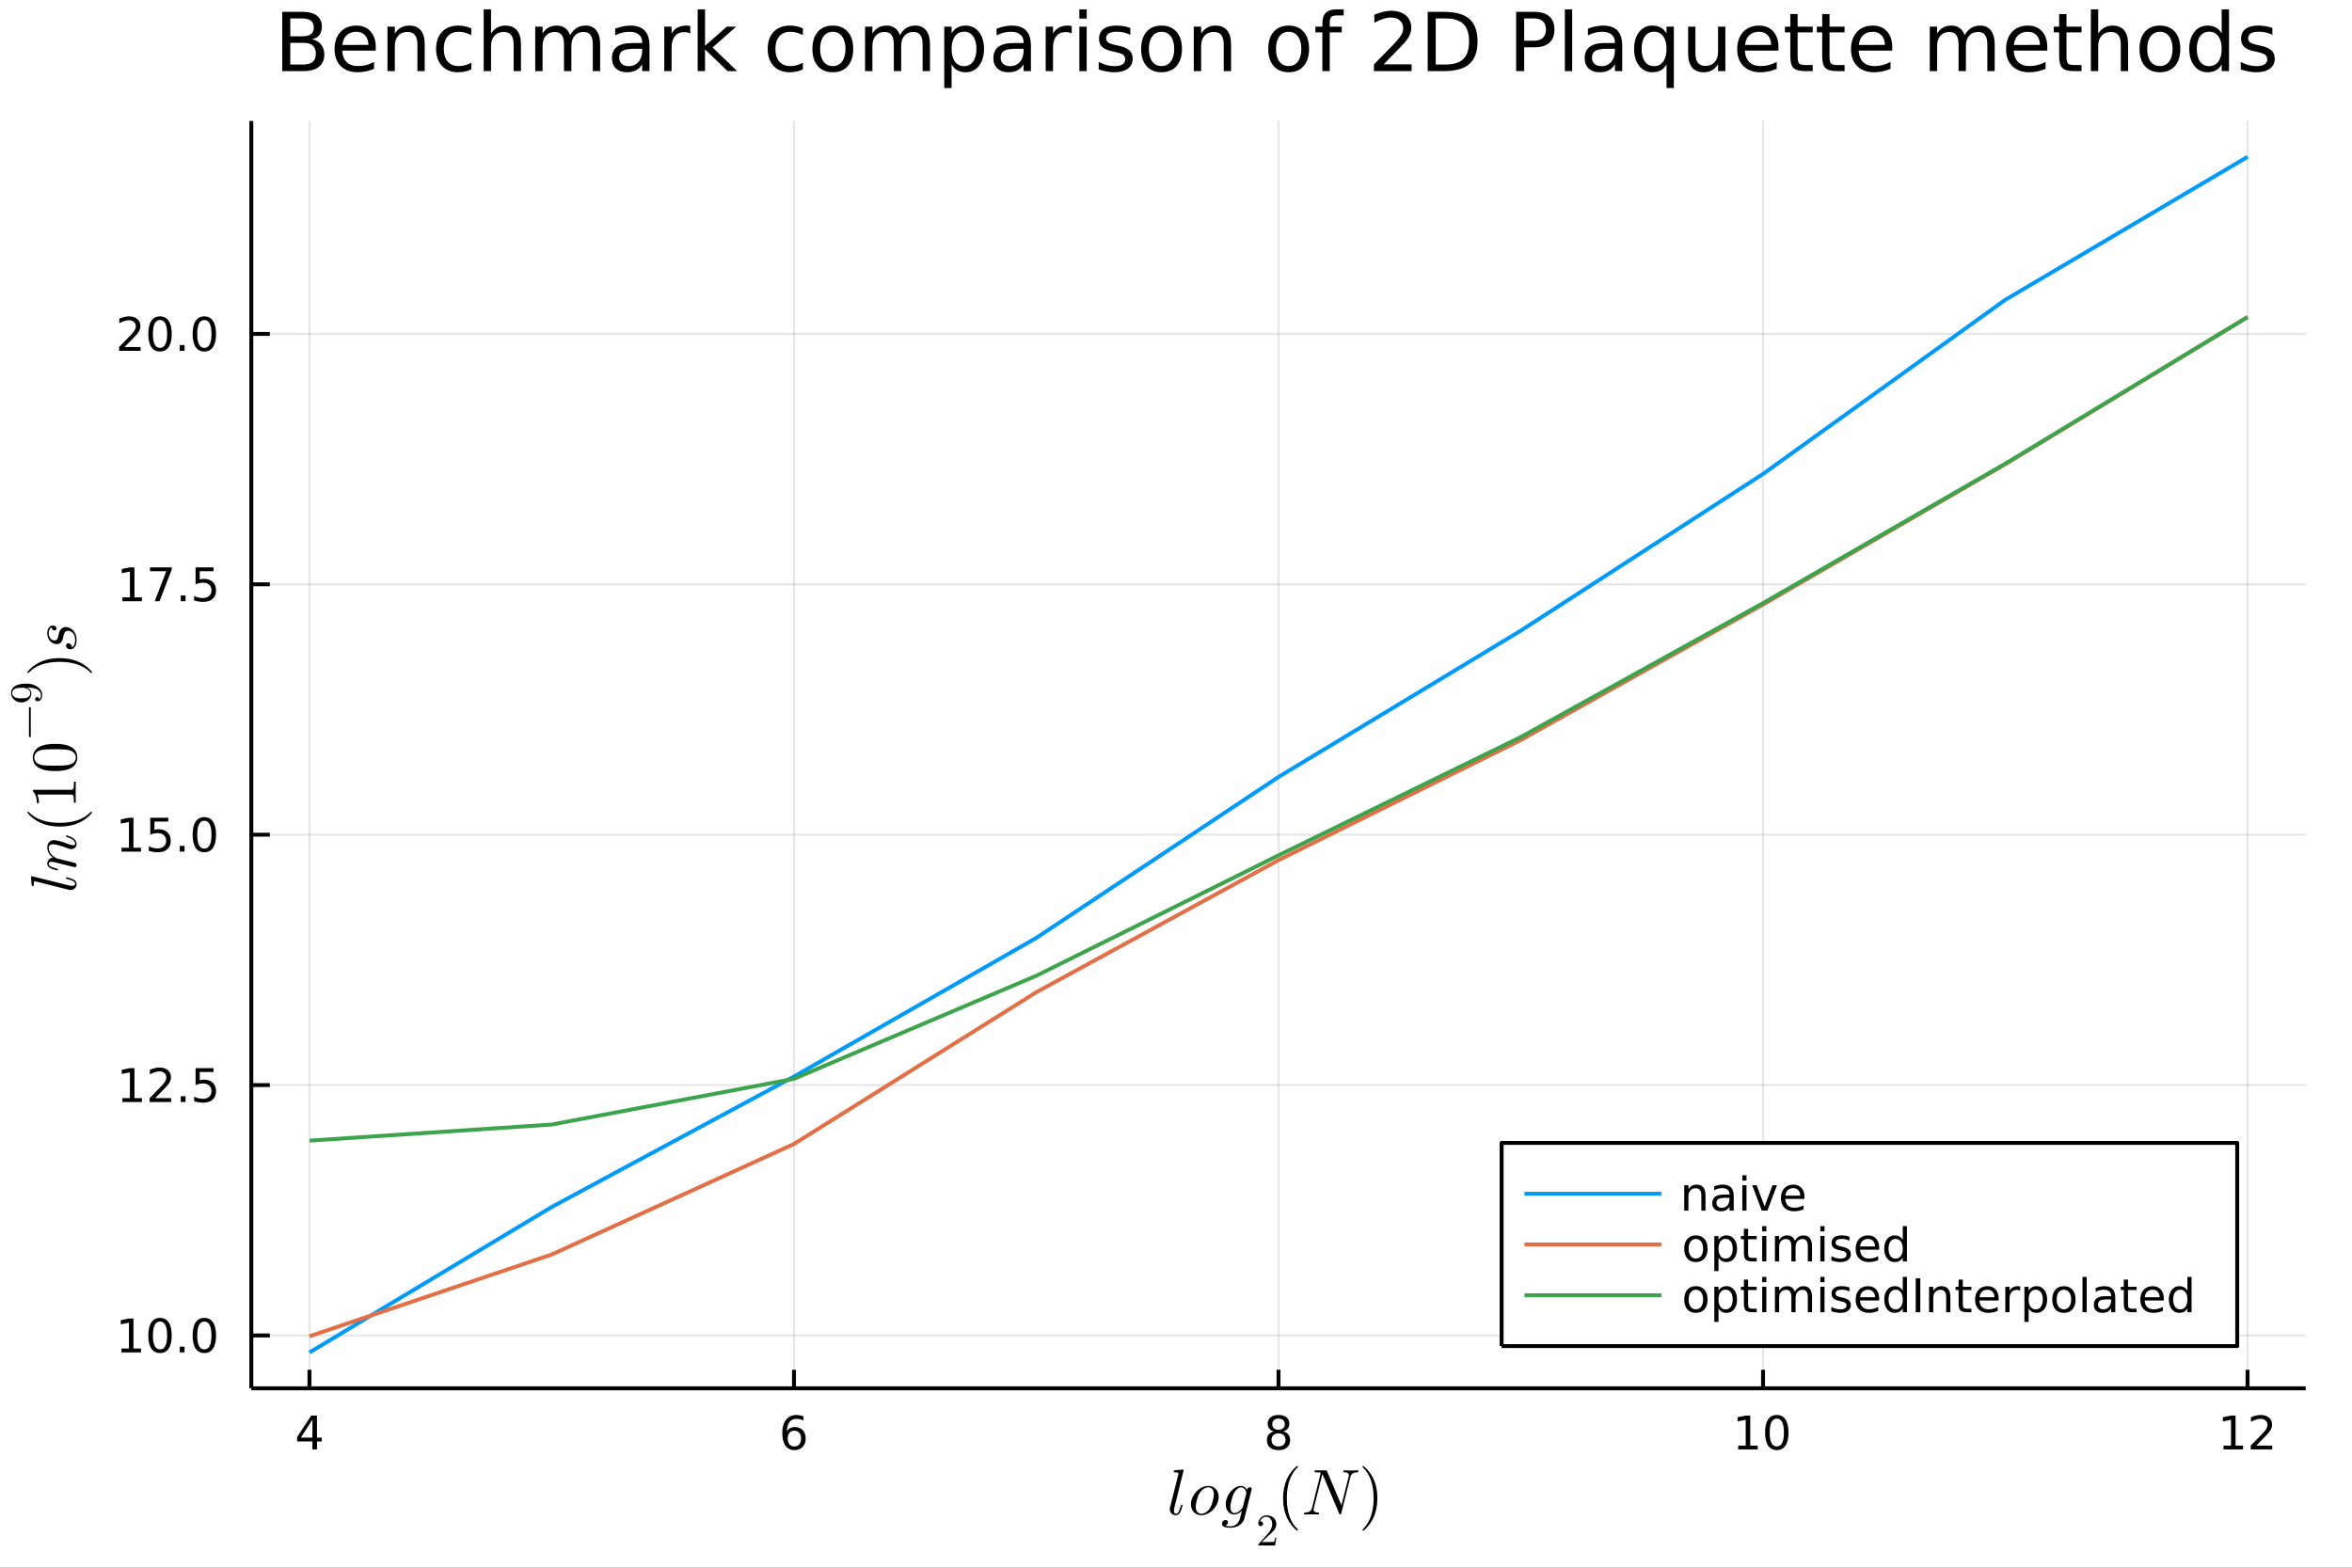 <svg xmlns="http://www.w3.org/2000/svg" xmlns:xlink="http://www.w3.org/1999/xlink" width="600" height="400" viewBox="0 0 2400 1600">
<rect x="0" y="0" width="2400" height="1600" fill="#333333" stroke="none"/>
<defs>
  <clipPath id="clip850">
    <rect x="0" y="0" width="2400" height="1600"></rect>
  </clipPath>
</defs>
<path clip-path="url(#clip850)" d="
M0 1600 L2400 1600 L2400 0 L0 0  Z
  " fill="#ffffff" fill-rule="evenodd" fill-opacity="1"></path>
<defs>
  <clipPath id="clip851">
    <rect x="480" y="0" width="1681" height="1600"></rect>
  </clipPath>
</defs>
<defs>
  <clipPath id="clip852">
    <rect x="256" y="47" width="2097" height="1371"></rect>
  </clipPath>
</defs>
<path clip-path="url(#clip850)" d="
M256.457 1416.92 L2352.76 1416.92 L2352.76 123.472 L256.457 123.472  Z
  " fill="#ffffff" fill-rule="evenodd" fill-opacity="1"></path>
<defs>
  <clipPath id="clip853">
    <rect x="256" y="123" width="2097" height="1294"></rect>
  </clipPath>
</defs>
<polyline clip-path="url(#clip853)" style="stroke:#000000; stroke-linecap:butt; stroke-linejoin:round; stroke-width:2; stroke-opacity:0.1; fill:none" points="
  315.786,1416.92 315.786,123.472 
  "></polyline>
<polyline clip-path="url(#clip853)" style="stroke:#000000; stroke-linecap:butt; stroke-linejoin:round; stroke-width:2; stroke-opacity:0.1; fill:none" points="
  810.196,1416.92 810.196,123.472 
  "></polyline>
<polyline clip-path="url(#clip853)" style="stroke:#000000; stroke-linecap:butt; stroke-linejoin:round; stroke-width:2; stroke-opacity:0.1; fill:none" points="
  1304.61,1416.92 1304.61,123.472 
  "></polyline>
<polyline clip-path="url(#clip853)" style="stroke:#000000; stroke-linecap:butt; stroke-linejoin:round; stroke-width:2; stroke-opacity:0.1; fill:none" points="
  1799.02,1416.92 1799.02,123.472 
  "></polyline>
<polyline clip-path="url(#clip853)" style="stroke:#000000; stroke-linecap:butt; stroke-linejoin:round; stroke-width:2; stroke-opacity:0.1; fill:none" points="
  2293.43,1416.92 2293.43,123.472 
  "></polyline>
<polyline clip-path="url(#clip850)" style="stroke:#000000; stroke-linecap:butt; stroke-linejoin:round; stroke-width:4; stroke-opacity:1; fill:none" points="
  256.457,1416.92 2352.76,1416.92 
  "></polyline>
<polyline clip-path="url(#clip850)" style="stroke:#000000; stroke-linecap:butt; stroke-linejoin:round; stroke-width:4; stroke-opacity:1; fill:none" points="
  315.786,1416.92 315.786,1398.02 
  "></polyline>
<polyline clip-path="url(#clip850)" style="stroke:#000000; stroke-linecap:butt; stroke-linejoin:round; stroke-width:4; stroke-opacity:1; fill:none" points="
  810.196,1416.92 810.196,1398.02 
  "></polyline>
<polyline clip-path="url(#clip850)" style="stroke:#000000; stroke-linecap:butt; stroke-linejoin:round; stroke-width:4; stroke-opacity:1; fill:none" points="
  1304.61,1416.92 1304.61,1398.02 
  "></polyline>
<polyline clip-path="url(#clip850)" style="stroke:#000000; stroke-linecap:butt; stroke-linejoin:round; stroke-width:4; stroke-opacity:1; fill:none" points="
  1799.02,1416.92 1799.02,1398.02 
  "></polyline>
<polyline clip-path="url(#clip850)" style="stroke:#000000; stroke-linecap:butt; stroke-linejoin:round; stroke-width:4; stroke-opacity:1; fill:none" points="
  2293.43,1416.92 2293.43,1398.02 
  "></polyline>
<path clip-path="url(#clip850)" d="M318.795 1448.84 L306.99 1467.28 L318.795 1467.28 L318.795 1448.84 M317.568 1444.76 L323.448 1444.76 L323.448 1467.28 L328.378 1467.28 L328.378 1471.17 L323.448 1471.17 L323.448 1479.32 L318.795 1479.32 L318.795 1471.17 L303.193 1471.17 L303.193 1466.66 L317.568 1444.76 Z" fill="#000000" fill-rule="evenodd" fill-opacity="1"></path><path clip-path="url(#clip850)" d="M810.601 1460.18 Q807.453 1460.18 805.601 1462.33 Q803.772 1464.48 803.772 1468.23 Q803.772 1471.96 805.601 1474.14 Q807.453 1476.29 810.601 1476.29 Q813.749 1476.29 815.578 1474.14 Q817.43 1471.96 817.43 1468.23 Q817.43 1464.48 815.578 1462.33 Q813.749 1460.18 810.601 1460.18 M819.883 1445.53 L819.883 1449.78 Q818.124 1448.95 816.319 1448.51 Q814.536 1448.07 812.777 1448.07 Q808.147 1448.07 805.694 1451.2 Q803.263 1454.32 802.916 1460.64 Q804.282 1458.63 806.342 1457.56 Q808.402 1456.47 810.879 1456.47 Q816.087 1456.47 819.096 1459.65 Q822.129 1462.79 822.129 1468.23 Q822.129 1473.56 818.981 1476.78 Q815.833 1479.99 810.601 1479.99 Q804.606 1479.99 801.434 1475.41 Q798.263 1470.8 798.263 1462.08 Q798.263 1453.88 802.152 1449.02 Q806.041 1444.14 812.592 1444.14 Q814.351 1444.14 816.133 1444.48 Q817.939 1444.83 819.883 1445.53 Z" fill="#000000" fill-rule="evenodd" fill-opacity="1"></path><path clip-path="url(#clip850)" d="M1304.61 1462.91 Q1301.27 1462.91 1299.35 1464.69 Q1297.45 1466.47 1297.45 1469.6 Q1297.45 1472.72 1299.35 1474.51 Q1301.27 1476.29 1304.61 1476.29 Q1307.94 1476.29 1309.86 1474.51 Q1311.78 1472.7 1311.78 1469.6 Q1311.78 1466.47 1309.86 1464.69 Q1307.96 1462.91 1304.61 1462.91 M1299.93 1460.92 Q1296.92 1460.18 1295.23 1458.12 Q1293.56 1456.06 1293.56 1453.1 Q1293.56 1448.95 1296.5 1446.54 Q1299.47 1444.14 1304.61 1444.14 Q1309.77 1444.14 1312.71 1446.54 Q1315.65 1448.95 1315.65 1453.1 Q1315.65 1456.06 1313.96 1458.12 Q1312.29 1460.18 1309.31 1460.92 Q1312.68 1461.71 1314.56 1464 Q1316.46 1466.29 1316.46 1469.6 Q1316.46 1474.62 1313.38 1477.31 Q1310.32 1479.99 1304.61 1479.99 Q1298.89 1479.99 1295.81 1477.31 Q1292.75 1474.62 1292.75 1469.6 Q1292.75 1466.29 1294.65 1464 Q1296.55 1461.71 1299.93 1460.92 M1298.22 1453.53 Q1298.22 1456.22 1299.88 1457.72 Q1301.57 1459.23 1304.61 1459.23 Q1307.62 1459.23 1309.31 1457.72 Q1311.02 1456.22 1311.02 1453.53 Q1311.02 1450.85 1309.31 1449.35 Q1307.62 1447.84 1304.61 1447.84 Q1301.57 1447.84 1299.88 1449.35 Q1298.22 1450.85 1298.22 1453.53 Z" fill="#000000" fill-rule="evenodd" fill-opacity="1"></path><path clip-path="url(#clip850)" d="M1773.7 1475.39 L1781.34 1475.39 L1781.34 1449.02 L1773.03 1450.69 L1773.03 1446.43 L1781.3 1444.76 L1785.97 1444.76 L1785.97 1475.39 L1793.61 1475.39 L1793.61 1479.32 L1773.7 1479.32 L1773.7 1475.39 Z" fill="#000000" fill-rule="evenodd" fill-opacity="1"></path><path clip-path="url(#clip850)" d="M1813.06 1447.84 Q1809.44 1447.84 1807.62 1451.41 Q1805.81 1454.95 1805.81 1462.08 Q1805.81 1469.18 1807.62 1472.75 Q1809.44 1476.29 1813.06 1476.29 Q1816.69 1476.29 1818.5 1472.75 Q1820.32 1469.18 1820.32 1462.08 Q1820.32 1454.95 1818.5 1451.41 Q1816.69 1447.84 1813.06 1447.84 M1813.06 1444.14 Q1818.87 1444.14 1821.92 1448.74 Q1825 1453.33 1825 1462.08 Q1825 1470.8 1821.92 1475.41 Q1818.87 1479.99 1813.06 1479.99 Q1807.25 1479.99 1804.17 1475.41 Q1801.11 1470.8 1801.11 1462.08 Q1801.11 1453.33 1804.17 1448.74 Q1807.25 1444.14 1813.06 1444.14 Z" fill="#000000" fill-rule="evenodd" fill-opacity="1"></path><path clip-path="url(#clip850)" d="M2268.91 1475.39 L2276.55 1475.39 L2276.55 1449.02 L2268.24 1450.69 L2268.24 1446.43 L2276.51 1444.76 L2281.18 1444.76 L2281.18 1475.39 L2288.82 1475.39 L2288.82 1479.32 L2268.91 1479.32 L2268.91 1475.39 Z" fill="#000000" fill-rule="evenodd" fill-opacity="1"></path><path clip-path="url(#clip850)" d="M2302.29 1475.39 L2318.61 1475.39 L2318.61 1479.32 L2296.67 1479.32 L2296.67 1475.39 Q2299.33 1472.63 2303.91 1468 Q2308.52 1463.35 2309.7 1462.01 Q2311.95 1459.48 2312.82 1457.75 Q2313.73 1455.99 2313.73 1454.3 Q2313.73 1451.54 2311.78 1449.81 Q2309.86 1448.07 2306.76 1448.07 Q2304.56 1448.07 2302.11 1448.84 Q2299.68 1449.6 2296.9 1451.15 L2296.9 1446.43 Q2299.72 1445.29 2302.18 1444.72 Q2304.63 1444.14 2306.67 1444.14 Q2312.04 1444.14 2315.23 1446.82 Q2318.43 1449.51 2318.43 1454 Q2318.43 1456.13 2317.62 1458.05 Q2316.83 1459.95 2314.72 1462.54 Q2314.14 1463.21 2311.04 1466.43 Q2307.94 1469.62 2302.29 1475.39 Z" fill="#000000" fill-rule="evenodd" fill-opacity="1"></path><path clip-path="url(#clip850)" d="M1207.8 1500.64 L1198.3 1538.77 Q1197.91 1540.28 1197.91 1541.93 Q1197.91 1544.95 1199.91 1544.95 Q1200.84 1544.95 1201.61 1544.34 Q1202.39 1543.7 1202.97 1542.44 Q1203.58 1541.15 1203.97 1539.93 Q1204.38 1538.71 1204.9 1536.81 Q1205.06 1536.07 1205.22 1535.84 Q1205.38 1535.61 1205.83 1535.61 Q1206.64 1535.61 1206.64 1536.26 Q1205.83 1540.22 1204.64 1542.73 Q1202.9 1546.44 1199.68 1546.44 Q1197.27 1546.44 1195.46 1544.76 Q1193.69 1543.05 1193.69 1540.35 Q1193.69 1539.32 1194.01 1538.09 L1202.32 1505.12 L1202.55 1503.83 Q1202.55 1503.47 1202.42 1503.28 Q1202.29 1503.09 1201.52 1502.89 Q1200.78 1502.7 1199.3 1502.7 Q1198.68 1502.7 1198.39 1502.67 Q1198.14 1502.64 1197.88 1502.47 Q1197.65 1502.31 1197.65 1501.96 Q1197.65 1501.38 1197.88 1501.06 Q1198.14 1500.74 1198.33 1500.67 Q1198.52 1500.61 1198.91 1500.57 Q1199.46 1500.54 1201.29 1500.38 Q1203.13 1500.19 1204.71 1500.06 Q1206.28 1499.93 1206.96 1499.93 Q1207.35 1499.93 1207.54 1500.12 Q1207.77 1500.28 1207.8 1500.48 L1207.8 1500.64 Z" fill="#000000" fill-rule="evenodd" fill-opacity="1"></path><path clip-path="url(#clip850)" d="M1243.51 1527.69 Q1243.51 1531.2 1241.96 1534.68 Q1240.41 1538.13 1237.94 1540.7 Q1235.49 1543.25 1232.27 1544.86 Q1229.05 1546.44 1225.83 1546.44 Q1221.22 1546.44 1218.23 1543.31 Q1215.26 1540.16 1215.26 1535.26 Q1215.26 1530.69 1217.81 1526.34 Q1220.38 1521.96 1224.51 1519.25 Q1228.63 1516.55 1232.94 1516.55 Q1237.48 1516.55 1240.48 1519.61 Q1243.51 1522.67 1243.51 1527.69 M1238.68 1525.12 Q1238.68 1521.99 1237.16 1519.99 Q1235.65 1518 1232.88 1518 Q1232.07 1518 1231.14 1518.26 Q1230.21 1518.48 1228.98 1519.09 Q1227.79 1519.7 1226.44 1520.99 Q1225.12 1522.25 1223.96 1524.05 Q1222.44 1526.44 1221.28 1530.82 Q1220.16 1535.16 1220.16 1537.77 Q1220.16 1541.38 1221.83 1543.18 Q1223.51 1544.95 1225.89 1544.95 Q1228.21 1544.95 1230.66 1543.34 Q1233.14 1541.7 1234.84 1538.9 Q1236.55 1536 1237.61 1531.75 Q1238.68 1527.47 1238.68 1525.12 Z" fill="#000000" fill-rule="evenodd" fill-opacity="1"></path><path clip-path="url(#clip850)" d="M1277.21 1519.64 Q1277.21 1519.67 1277.02 1520.83 L1269.67 1550.11 Q1269.29 1551.65 1268.19 1553.2 Q1267.13 1554.78 1265.42 1556.13 Q1263.75 1557.51 1261.17 1558.35 Q1258.63 1559.22 1255.7 1559.22 Q1251.03 1559.22 1248.97 1558.22 Q1246.94 1557.26 1246.94 1555.2 Q1246.94 1553.39 1248.06 1552.36 Q1249.19 1551.36 1250.48 1551.36 Q1251.7 1551.36 1252.35 1552.07 Q1252.99 1552.78 1252.99 1553.68 Q1252.99 1554.68 1252.32 1555.68 Q1251.64 1556.71 1250.29 1557.1 Q1252.44 1557.77 1255.57 1557.77 Q1262.17 1557.77 1265 1550.78 Q1265.07 1550.69 1265.07 1550.65 L1267.26 1541.93 L1267.16 1541.86 Q1266.62 1542.51 1265.75 1543.25 Q1264.91 1543.96 1263.1 1544.83 Q1261.3 1545.69 1259.53 1545.69 Q1255.83 1545.69 1253.28 1542.86 Q1250.77 1539.99 1250.77 1535.26 Q1250.77 1531.81 1252.15 1528.37 Q1253.57 1524.89 1255.76 1522.35 Q1257.98 1519.77 1260.82 1518.16 Q1263.68 1516.55 1266.45 1516.55 Q1268.39 1516.55 1270.03 1517.71 Q1271.67 1518.84 1272.57 1520.7 Q1272.73 1519.16 1273.6 1518.51 Q1274.51 1517.87 1275.28 1517.87 Q1276.15 1517.87 1276.66 1518.35 Q1277.21 1518.8 1277.21 1519.64 M1271.8 1523.67 Q1271.8 1523.47 1271.67 1522.96 Q1271.54 1522.41 1271.16 1521.54 Q1270.8 1520.67 1270.25 1519.9 Q1269.71 1519.13 1268.71 1518.58 Q1267.74 1518 1266.52 1518 Q1264.52 1518 1262.53 1519.67 Q1260.53 1521.32 1259.14 1523.86 Q1257.86 1526.31 1256.63 1531.04 Q1255.44 1535.78 1255.44 1538.19 Q1255.44 1540.57 1256.47 1542.41 Q1257.5 1544.25 1259.72 1544.25 Q1262.3 1544.25 1265.07 1541.86 Q1267.94 1539.38 1268.42 1537.26 L1271.61 1524.66 Q1271.8 1523.89 1271.8 1523.67 Z" fill="#000000" fill-rule="evenodd" fill-opacity="1"></path><path clip-path="url(#clip850)" d="M1283.96 1577.36 Q1283.96 1576.53 1284.03 1576.28 Q1284.12 1576.03 1284.48 1575.65 L1293.34 1565.77 Q1298.19 1560.32 1298.19 1555.56 Q1298.19 1552.47 1296.56 1550.26 Q1294.96 1548.05 1292.01 1548.05 Q1289.98 1548.05 1288.27 1549.29 Q1286.55 1550.53 1285.77 1552.74 Q1285.9 1552.7 1286.37 1552.7 Q1287.52 1552.7 1288.15 1553.42 Q1288.81 1554.14 1288.81 1555.11 Q1288.81 1556.35 1288 1556.96 Q1287.21 1557.55 1286.42 1557.55 Q1286.1 1557.55 1285.68 1557.48 Q1285.27 1557.41 1284.62 1556.78 Q1283.96 1556.13 1283.96 1554.98 Q1283.96 1551.75 1286.4 1549.18 Q1288.85 1546.61 1292.6 1546.61 Q1296.83 1546.61 1299.61 1549.14 Q1302.4 1551.64 1302.4 1555.56 Q1302.4 1556.94 1301.97 1558.2 Q1301.57 1559.44 1301.01 1560.41 Q1300.46 1561.38 1298.98 1562.93 Q1297.49 1564.49 1296.29 1565.59 Q1295.1 1566.7 1292.42 1569.04 L1287.52 1573.8 L1295.84 1573.8 Q1299.9 1573.8 1300.22 1573.44 Q1300.67 1572.79 1301.23 1569.34 L1302.4 1569.34 L1301.1 1577.36 L1283.96 1577.36 Z" fill="#000000" fill-rule="evenodd" fill-opacity="1"></path><path clip-path="url(#clip850)" d="M1309.26 1529.21 Q1309.26 1518.06 1313.41 1509.08 Q1315.18 1505.31 1317.66 1502.15 Q1320.14 1499 1321.78 1497.61 Q1323.43 1496.23 1323.88 1496.23 Q1324.52 1496.23 1324.55 1496.87 Q1324.55 1497.19 1323.68 1498 Q1313.06 1508.82 1313.09 1529.21 Q1313.09 1549.66 1323.43 1560.06 Q1324.55 1561.19 1324.55 1561.54 Q1324.55 1562.18 1323.88 1562.18 Q1323.43 1562.18 1321.85 1560.86 Q1320.27 1559.54 1317.82 1556.52 Q1315.38 1553.49 1313.6 1549.79 Q1309.26 1540.8 1309.26 1529.21 Z" fill="#000000" fill-rule="evenodd" fill-opacity="1"></path><path clip-path="url(#clip850)" d="M1386.15 1501.38 Q1386.15 1502.7 1385.02 1502.7 Q1381.38 1502.83 1379.9 1504.05 Q1378.45 1505.24 1377.9 1507.56 L1368.69 1544.31 Q1368.37 1545.47 1368.18 1545.6 Q1367.98 1545.69 1367.63 1545.69 Q1367.18 1545.69 1366.92 1545.47 Q1366.69 1545.24 1366.37 1544.44 L1349.95 1505.6 Q1349.82 1505.34 1349.66 1504.99 Q1349.5 1504.63 1349.37 1504.41 L1340.64 1539.22 Q1340.38 1540.22 1340.38 1540.74 Q1340.38 1541.99 1341.25 1542.8 Q1342.15 1543.57 1344.73 1543.67 Q1346.05 1543.67 1346.05 1544.37 Q1346.05 1545.69 1344.86 1545.69 Q1343.76 1545.69 1341.48 1545.6 Q1339.19 1545.5 1338.06 1545.5 Q1336.97 1545.5 1334.75 1545.6 Q1332.52 1545.69 1331.46 1545.69 Q1330.62 1545.69 1330.62 1544.95 Q1330.62 1544.37 1330.85 1544.08 Q1331.07 1543.76 1331.27 1543.73 Q1331.46 1543.67 1331.75 1543.67 Q1333.68 1543.6 1335 1543.22 Q1336.32 1542.83 1337.07 1542.09 Q1337.84 1541.35 1338.19 1540.61 Q1338.58 1539.83 1338.87 1538.71 L1347.69 1503.28 Q1347.69 1502.7 1343.22 1502.7 Q1342.44 1502.7 1342.12 1502.67 Q1341.83 1502.64 1341.61 1502.47 Q1341.38 1502.31 1341.38 1501.96 Q1341.38 1501.06 1341.77 1500.86 Q1342.15 1500.64 1343.28 1500.64 L1352.14 1500.64 Q1353.26 1500.64 1353.55 1500.83 Q1353.84 1500.99 1354.23 1501.9 L1368.82 1536.32 L1376.2 1506.98 Q1376.39 1506.4 1376.39 1505.6 Q1376.39 1504.31 1375.42 1503.54 Q1374.49 1502.73 1371.91 1502.7 Q1370.72 1502.7 1370.72 1501.96 Q1370.72 1501.35 1370.95 1501.06 Q1371.2 1500.74 1371.4 1500.7 Q1371.62 1500.64 1371.91 1500.64 Q1373.01 1500.64 1375.26 1500.74 Q1377.52 1500.83 1378.64 1500.83 Q1379.74 1500.83 1381.96 1500.74 Q1384.21 1500.64 1385.31 1500.64 Q1385.7 1500.64 1385.89 1500.83 Q1386.11 1500.99 1386.15 1501.19 L1386.15 1501.38 Z" fill="#000000" fill-rule="evenodd" fill-opacity="1"></path><path clip-path="url(#clip850)" d="M1390.19 1561.54 Q1390.19 1561.22 1391.03 1560.41 Q1401.66 1549.59 1401.66 1529.21 Q1401.66 1508.75 1391.45 1498.42 Q1390.19 1497.23 1390.19 1496.87 Q1390.19 1496.23 1390.84 1496.23 Q1391.29 1496.23 1392.87 1497.55 Q1394.48 1498.87 1396.89 1501.9 Q1399.34 1504.92 1401.14 1508.63 Q1405.49 1517.61 1405.49 1529.21 Q1405.49 1540.35 1401.34 1549.33 Q1399.56 1553.1 1397.09 1556.26 Q1394.61 1559.41 1392.96 1560.8 Q1391.32 1562.18 1390.84 1562.18 Q1390.19 1562.18 1390.19 1561.54 Z" fill="#000000" fill-rule="evenodd" fill-opacity="1"></path><polyline clip-path="url(#clip853)" style="stroke:#000000; stroke-linecap:butt; stroke-linejoin:round; stroke-width:2; stroke-opacity:0.1; fill:none" points="
  256.457,1362.98 2352.76,1362.98 
  "></polyline>
<polyline clip-path="url(#clip853)" style="stroke:#000000; stroke-linecap:butt; stroke-linejoin:round; stroke-width:2; stroke-opacity:0.1; fill:none" points="
  256.457,1107.44 2352.76,1107.44 
  "></polyline>
<polyline clip-path="url(#clip853)" style="stroke:#000000; stroke-linecap:butt; stroke-linejoin:round; stroke-width:2; stroke-opacity:0.1; fill:none" points="
  256.457,851.892 2352.76,851.892 
  "></polyline>
<polyline clip-path="url(#clip853)" style="stroke:#000000; stroke-linecap:butt; stroke-linejoin:round; stroke-width:2; stroke-opacity:0.1; fill:none" points="
  256.457,596.349 2352.76,596.349 
  "></polyline>
<polyline clip-path="url(#clip853)" style="stroke:#000000; stroke-linecap:butt; stroke-linejoin:round; stroke-width:2; stroke-opacity:0.1; fill:none" points="
  256.457,340.805 2352.76,340.805 
  "></polyline>
<polyline clip-path="url(#clip850)" style="stroke:#000000; stroke-linecap:butt; stroke-linejoin:round; stroke-width:4; stroke-opacity:1; fill:none" points="
  256.457,1416.92 256.457,123.472 
  "></polyline>
<polyline clip-path="url(#clip850)" style="stroke:#000000; stroke-linecap:butt; stroke-linejoin:round; stroke-width:4; stroke-opacity:1; fill:none" points="
  256.457,1362.98 275.354,1362.98 
  "></polyline>
<polyline clip-path="url(#clip850)" style="stroke:#000000; stroke-linecap:butt; stroke-linejoin:round; stroke-width:4; stroke-opacity:1; fill:none" points="
  256.457,1107.44 275.354,1107.44 
  "></polyline>
<polyline clip-path="url(#clip850)" style="stroke:#000000; stroke-linecap:butt; stroke-linejoin:round; stroke-width:4; stroke-opacity:1; fill:none" points="
  256.457,851.892 275.354,851.892 
  "></polyline>
<polyline clip-path="url(#clip850)" style="stroke:#000000; stroke-linecap:butt; stroke-linejoin:round; stroke-width:4; stroke-opacity:1; fill:none" points="
  256.457,596.349 275.354,596.349 
  "></polyline>
<polyline clip-path="url(#clip850)" style="stroke:#000000; stroke-linecap:butt; stroke-linejoin:round; stroke-width:4; stroke-opacity:1; fill:none" points="
  256.457,340.805 275.354,340.805 
  "></polyline>
<path clip-path="url(#clip850)" d="M123.929 1376.32 L131.568 1376.32 L131.568 1349.96 L123.258 1351.62 L123.258 1347.37 L131.522 1345.7 L136.198 1345.7 L136.198 1376.32 L143.837 1376.32 L143.837 1380.26 L123.929 1380.26 L123.929 1376.32 Z" fill="#000000" fill-rule="evenodd" fill-opacity="1"></path><path clip-path="url(#clip850)" d="M163.281 1348.78 Q159.67 1348.78 157.841 1352.34 Q156.036 1355.88 156.036 1363.01 Q156.036 1370.12 157.841 1373.68 Q159.67 1377.23 163.281 1377.23 Q166.915 1377.23 168.721 1373.68 Q170.549 1370.12 170.549 1363.01 Q170.549 1355.88 168.721 1352.34 Q166.915 1348.78 163.281 1348.78 M163.281 1345.07 Q169.091 1345.07 172.147 1349.68 Q175.225 1354.26 175.225 1363.01 Q175.225 1371.74 172.147 1376.35 Q169.091 1380.93 163.281 1380.93 Q157.471 1380.93 154.392 1376.35 Q151.337 1371.74 151.337 1363.01 Q151.337 1354.26 154.392 1349.68 Q157.471 1345.07 163.281 1345.07 Z" fill="#000000" fill-rule="evenodd" fill-opacity="1"></path><path clip-path="url(#clip850)" d="M183.443 1374.38 L188.327 1374.38 L188.327 1380.26 L183.443 1380.26 L183.443 1374.38 Z" fill="#000000" fill-rule="evenodd" fill-opacity="1"></path><path clip-path="url(#clip850)" d="M208.512 1348.78 Q204.901 1348.78 203.072 1352.34 Q201.267 1355.88 201.267 1363.01 Q201.267 1370.12 203.072 1373.68 Q204.901 1377.23 208.512 1377.23 Q212.146 1377.23 213.952 1373.68 Q215.781 1370.12 215.781 1363.01 Q215.781 1355.88 213.952 1352.34 Q212.146 1348.78 208.512 1348.78 M208.512 1345.07 Q214.322 1345.07 217.378 1349.68 Q220.457 1354.26 220.457 1363.01 Q220.457 1371.74 217.378 1376.35 Q214.322 1380.93 208.512 1380.93 Q202.702 1380.93 199.623 1376.35 Q196.568 1371.74 196.568 1363.01 Q196.568 1354.26 199.623 1349.68 Q202.702 1345.07 208.512 1345.07 Z" fill="#000000" fill-rule="evenodd" fill-opacity="1"></path><path clip-path="url(#clip850)" d="M124.925 1120.78 L132.564 1120.78 L132.564 1094.41 L124.253 1096.08 L124.253 1091.82 L132.517 1090.16 L137.193 1090.16 L137.193 1120.78 L144.832 1120.78 L144.832 1124.72 L124.925 1124.72 L124.925 1120.78 Z" fill="#000000" fill-rule="evenodd" fill-opacity="1"></path><path clip-path="url(#clip850)" d="M158.304 1120.78 L174.623 1120.78 L174.623 1124.72 L152.679 1124.72 L152.679 1120.78 Q155.341 1118.03 159.925 1113.4 Q164.531 1108.74 165.712 1107.4 Q167.957 1104.88 168.836 1103.14 Q169.739 1101.38 169.739 1099.69 Q169.739 1096.94 167.795 1095.2 Q165.874 1093.47 162.772 1093.47 Q160.573 1093.47 158.119 1094.23 Q155.688 1094.99 152.911 1096.54 L152.911 1091.82 Q155.735 1090.69 158.188 1090.11 Q160.642 1089.53 162.679 1089.53 Q168.049 1089.53 171.244 1092.22 Q174.438 1094.9 174.438 1099.39 Q174.438 1101.52 173.628 1103.44 Q172.841 1105.34 170.735 1107.93 Q170.156 1108.6 167.054 1111.82 Q163.952 1115.02 158.304 1120.78 Z" fill="#000000" fill-rule="evenodd" fill-opacity="1"></path><path clip-path="url(#clip850)" d="M184.438 1118.84 L189.322 1118.84 L189.322 1124.72 L184.438 1124.72 L184.438 1118.84 Z" fill="#000000" fill-rule="evenodd" fill-opacity="1"></path><path clip-path="url(#clip850)" d="M199.554 1090.16 L217.91 1090.16 L217.91 1094.09 L203.836 1094.09 L203.836 1102.56 Q204.855 1102.22 205.873 1102.05 Q206.892 1101.87 207.91 1101.87 Q213.697 1101.87 217.077 1105.04 Q220.457 1108.21 220.457 1113.63 Q220.457 1119.21 216.984 1122.31 Q213.512 1125.39 207.193 1125.39 Q205.017 1125.39 202.748 1125.02 Q200.503 1124.65 198.096 1123.91 L198.096 1119.21 Q200.179 1120.34 202.401 1120.9 Q204.623 1121.45 207.1 1121.45 Q211.105 1121.45 213.443 1119.34 Q215.781 1117.24 215.781 1113.63 Q215.781 1110.02 213.443 1107.91 Q211.105 1105.8 207.1 1105.8 Q205.225 1105.8 203.35 1106.22 Q201.498 1106.64 199.554 1107.52 L199.554 1090.16 Z" fill="#000000" fill-rule="evenodd" fill-opacity="1"></path><path clip-path="url(#clip850)" d="M123.929 865.237 L131.568 865.237 L131.568 838.871 L123.258 840.538 L123.258 836.279 L131.522 834.612 L136.198 834.612 L136.198 865.237 L143.837 865.237 L143.837 869.172 L123.929 869.172 L123.929 865.237 Z" fill="#000000" fill-rule="evenodd" fill-opacity="1"></path><path clip-path="url(#clip850)" d="M153.327 834.612 L171.684 834.612 L171.684 838.547 L157.61 838.547 L157.61 847.019 Q158.628 846.672 159.647 846.51 Q160.665 846.325 161.684 846.325 Q167.471 846.325 170.85 849.496 Q174.23 852.667 174.23 858.084 Q174.23 863.663 170.758 866.765 Q167.286 869.843 160.966 869.843 Q158.79 869.843 156.522 869.473 Q154.276 869.102 151.869 868.362 L151.869 863.663 Q153.952 864.797 156.175 865.352 Q158.397 865.908 160.874 865.908 Q164.878 865.908 167.216 863.802 Q169.554 861.695 169.554 858.084 Q169.554 854.473 167.216 852.366 Q164.878 850.26 160.874 850.26 Q158.999 850.26 157.124 850.677 Q155.272 851.093 153.327 851.973 L153.327 834.612 Z" fill="#000000" fill-rule="evenodd" fill-opacity="1"></path><path clip-path="url(#clip850)" d="M183.443 863.292 L188.327 863.292 L188.327 869.172 L183.443 869.172 L183.443 863.292 Z" fill="#000000" fill-rule="evenodd" fill-opacity="1"></path><path clip-path="url(#clip850)" d="M208.512 837.691 Q204.901 837.691 203.072 841.255 Q201.267 844.797 201.267 851.927 Q201.267 859.033 203.072 862.598 Q204.901 866.14 208.512 866.14 Q212.146 866.14 213.952 862.598 Q215.781 859.033 215.781 851.927 Q215.781 844.797 213.952 841.255 Q212.146 837.691 208.512 837.691 M208.512 833.987 Q214.322 833.987 217.378 838.593 Q220.457 843.177 220.457 851.927 Q220.457 860.653 217.378 865.26 Q214.322 869.843 208.512 869.843 Q202.702 869.843 199.623 865.26 Q196.568 860.653 196.568 851.927 Q196.568 843.177 199.623 838.593 Q202.702 833.987 208.512 833.987 Z" fill="#000000" fill-rule="evenodd" fill-opacity="1"></path><path clip-path="url(#clip850)" d="M124.925 609.693 L132.564 609.693 L132.564 583.328 L124.253 584.994 L124.253 580.735 L132.517 579.069 L137.193 579.069 L137.193 609.693 L144.832 609.693 L144.832 613.629 L124.925 613.629 L124.925 609.693 Z" fill="#000000" fill-rule="evenodd" fill-opacity="1"></path><path clip-path="url(#clip850)" d="M153.096 579.069 L175.318 579.069 L175.318 581.059 L162.772 613.629 L157.887 613.629 L169.693 583.004 L153.096 583.004 L153.096 579.069 Z" fill="#000000" fill-rule="evenodd" fill-opacity="1"></path><path clip-path="url(#clip850)" d="M184.438 607.749 L189.322 607.749 L189.322 613.629 L184.438 613.629 L184.438 607.749 Z" fill="#000000" fill-rule="evenodd" fill-opacity="1"></path><path clip-path="url(#clip850)" d="M199.554 579.069 L217.91 579.069 L217.91 583.004 L203.836 583.004 L203.836 591.476 Q204.855 591.129 205.873 590.967 Q206.892 590.781 207.91 590.781 Q213.697 590.781 217.077 593.953 Q220.457 597.124 220.457 602.541 Q220.457 608.119 216.984 611.221 Q213.512 614.3 207.193 614.3 Q205.017 614.3 202.748 613.929 Q200.503 613.559 198.096 612.818 L198.096 608.119 Q200.179 609.254 202.401 609.809 Q204.623 610.365 207.1 610.365 Q211.105 610.365 213.443 608.258 Q215.781 606.152 215.781 602.541 Q215.781 598.93 213.443 596.823 Q211.105 594.717 207.1 594.717 Q205.225 594.717 203.35 595.133 Q201.498 595.55 199.554 596.43 L199.554 579.069 Z" fill="#000000" fill-rule="evenodd" fill-opacity="1"></path><path clip-path="url(#clip850)" d="M127.147 354.15 L143.466 354.15 L143.466 358.085 L121.522 358.085 L121.522 354.15 Q124.184 351.395 128.767 346.766 Q133.374 342.113 134.554 340.77 Q136.8 338.247 137.679 336.511 Q138.582 334.752 138.582 333.062 Q138.582 330.308 136.638 328.571 Q134.716 326.835 131.614 326.835 Q129.415 326.835 126.962 327.599 Q124.531 328.363 121.753 329.914 L121.753 325.192 Q124.577 324.058 127.031 323.479 Q129.485 322.9 131.522 322.9 Q136.892 322.9 140.087 325.585 Q143.281 328.27 143.281 332.761 Q143.281 334.891 142.471 336.812 Q141.684 338.71 139.577 341.303 Q138.999 341.974 135.897 345.192 Q132.795 348.386 127.147 354.15 Z" fill="#000000" fill-rule="evenodd" fill-opacity="1"></path><path clip-path="url(#clip850)" d="M163.281 326.604 Q159.67 326.604 157.841 330.169 Q156.036 333.71 156.036 340.84 Q156.036 347.946 157.841 351.511 Q159.67 355.053 163.281 355.053 Q166.915 355.053 168.721 351.511 Q170.549 347.946 170.549 340.84 Q170.549 333.71 168.721 330.169 Q166.915 326.604 163.281 326.604 M163.281 322.9 Q169.091 322.9 172.147 327.507 Q175.225 332.09 175.225 340.84 Q175.225 349.567 172.147 354.173 Q169.091 358.756 163.281 358.756 Q157.471 358.756 154.392 354.173 Q151.337 349.567 151.337 340.84 Q151.337 332.09 154.392 327.507 Q157.471 322.9 163.281 322.9 Z" fill="#000000" fill-rule="evenodd" fill-opacity="1"></path><path clip-path="url(#clip850)" d="M183.443 352.206 L188.327 352.206 L188.327 358.085 L183.443 358.085 L183.443 352.206 Z" fill="#000000" fill-rule="evenodd" fill-opacity="1"></path><path clip-path="url(#clip850)" d="M208.512 326.604 Q204.901 326.604 203.072 330.169 Q201.267 333.71 201.267 340.84 Q201.267 347.946 203.072 351.511 Q204.901 355.053 208.512 355.053 Q212.146 355.053 213.952 351.511 Q215.781 347.946 215.781 340.84 Q215.781 333.71 213.952 330.169 Q212.146 326.604 208.512 326.604 M208.512 322.9 Q214.322 322.9 217.378 327.507 Q220.457 332.09 220.457 340.84 Q220.457 349.567 217.378 354.173 Q214.322 358.756 208.512 358.756 Q202.702 358.756 199.623 354.173 Q196.568 349.567 196.568 340.84 Q196.568 332.09 199.623 327.507 Q202.702 322.9 208.512 322.9 Z" fill="#000000" fill-rule="evenodd" fill-opacity="1"></path><path clip-path="url(#clip850)" d="M32.355 894.224 L70.487 903.725 Q72.001 904.111 73.643 904.111 Q76.67 904.111 76.67 902.114 Q76.67 901.18 76.058 900.407 Q75.414 899.634 74.158 899.055 Q72.87 898.443 71.646 898.056 Q70.422 897.638 68.522 897.122 Q67.781 896.961 67.556 896.8 Q67.331 896.639 67.331 896.188 Q67.331 895.383 67.975 895.383 Q71.936 896.188 74.448 897.38 Q78.152 899.119 78.152 902.34 Q78.152 904.755 76.477 906.559 Q74.77 908.33 72.065 908.33 Q71.034 908.33 69.811 908.008 L36.832 899.699 L35.543 899.473 Q35.189 899.473 34.996 899.602 Q34.803 899.731 34.609 900.504 Q34.416 901.245 34.416 902.726 Q34.416 903.338 34.384 903.628 Q34.352 903.886 34.191 904.143 Q34.03 904.369 33.675 904.369 Q33.096 904.369 32.774 904.143 Q32.452 903.886 32.387 903.692 Q32.323 903.499 32.291 903.113 Q32.258 902.565 32.097 900.729 Q31.904 898.894 31.775 897.316 Q31.646 895.737 31.646 895.061 Q31.646 894.675 31.84 894.481 Q32.001 894.256 32.194 894.224 L32.355 894.224 Z" fill="#000000" fill-rule="evenodd" fill-opacity="1"></path><path clip-path="url(#clip850)" d="M67.975 852.595 Q68.232 852.595 69.231 852.885 Q70.229 853.175 71.775 853.884 Q73.321 854.56 74.738 855.494 Q76.123 856.428 77.153 857.974 Q78.152 859.487 78.152 861.227 Q78.152 863.545 76.606 865.091 Q75.06 866.637 72.741 866.637 Q71.453 866.637 69.682 865.961 Q58.249 861.677 54.319 861.677 Q49.714 861.677 49.714 865.252 Q49.714 867.024 50.39 868.698 Q51.035 870.341 51.936 871.468 Q52.838 872.595 54.094 873.626 Q55.318 874.624 56.155 875.139 Q56.96 875.623 57.766 876.009 L61.05 876.846 Q61.952 877.04 65.463 877.974 L71.421 879.423 Q75.865 880.453 76.284 880.679 Q77.186 881.001 77.669 881.709 Q78.152 882.418 78.152 883.127 Q78.152 883.932 77.669 884.479 Q77.186 885.027 76.348 885.027 Q76.219 885.027 75.736 884.93 Q75.253 884.833 74.577 884.672 Q73.901 884.511 73.514 884.447 L58.281 880.614 Q55.511 879.906 54.642 879.745 Q53.74 879.552 52.741 879.552 Q49.714 879.552 49.714 881.613 Q49.714 883.288 51.711 884.383 Q53.708 885.478 57.572 886.412 Q58.635 886.701 58.861 886.895 Q59.086 887.056 59.086 887.539 Q59.054 888.344 58.41 888.344 Q58.249 888.344 57.186 888.086 Q56.123 887.829 54.609 887.346 Q53.063 886.83 52.033 886.347 Q51.26 885.928 50.906 885.703 Q50.519 885.445 49.778 884.833 Q49.005 884.189 48.651 883.352 Q48.265 882.482 48.265 881.42 Q48.265 879.036 49.811 877.297 Q51.324 875.558 53.997 875.333 Q48.265 871.049 48.265 865.059 Q48.265 861.516 50.133 859.487 Q52.001 857.458 55.318 857.458 Q56.091 857.458 57.089 857.619 Q58.055 857.748 59.279 858.07 Q60.503 858.36 61.437 858.618 Q62.371 858.876 63.885 859.391 Q65.366 859.906 66.01 860.132 Q66.654 860.357 68.168 860.904 Q69.65 861.42 69.811 861.484 Q72.806 862.676 74.513 862.676 Q75.64 862.676 76.155 862.322 Q76.67 861.935 76.67 861.098 Q76.67 858.843 74.448 857.169 Q72.194 855.462 68.522 854.367 Q67.717 854.109 67.524 853.98 Q67.331 853.819 67.331 853.368 Q67.331 852.595 67.975 852.595 Z" fill="#000000" fill-rule="evenodd" fill-opacity="1"></path><path clip-path="url(#clip850)" d="M60.922 843.629 Q49.778 843.629 40.793 839.474 Q37.025 837.703 33.869 835.223 Q30.713 832.743 29.328 831.1 Q27.943 829.458 27.943 829.007 Q27.943 828.363 28.587 828.331 Q28.909 828.331 29.714 829.2 Q40.535 839.828 60.922 839.796 Q81.372 839.796 91.775 829.458 Q92.902 828.331 93.256 828.331 Q93.9 828.331 93.9 829.007 Q93.9 829.458 92.58 831.036 Q91.26 832.614 88.232 835.062 Q85.205 837.509 81.501 839.281 Q72.516 843.629 60.922 843.629 Z" fill="#000000" fill-rule="evenodd" fill-opacity="1"></path><path clip-path="url(#clip850)" d="M39.762 819.621 L37.701 819.621 Q37.701 811.698 33.482 807.608 Q33.482 806.481 33.74 806.288 Q33.998 806.095 35.189 806.095 L72.194 806.095 Q74.158 806.095 74.77 805.128 Q75.382 804.162 75.382 799.943 L75.382 797.85 L77.411 797.85 Q77.218 800.169 77.218 808.542 Q77.218 816.916 77.411 819.202 L75.382 819.202 L75.382 817.109 Q75.382 812.955 74.802 811.956 Q74.191 810.958 72.194 810.958 L38.023 810.958 Q39.762 814.404 39.762 819.621 Z" fill="#000000" fill-rule="evenodd" fill-opacity="1"></path><path clip-path="url(#clip850)" d="M56.316 786.957 Q46.622 786.957 41.34 784.509 Q33.482 781.096 33.482 773.044 Q33.482 771.337 33.965 769.566 Q34.416 767.762 36.188 765.508 Q37.959 763.221 40.857 761.836 Q46.461 759.196 56.316 759.196 Q65.946 759.196 71.195 761.643 Q78.86 765.218 78.86 773.109 Q78.86 776.071 77.347 779.099 Q75.833 782.094 72.194 783.994 Q66.751 786.957 56.316 786.957 M55.511 781.482 Q65.463 781.482 69.424 780.774 Q73.707 779.968 75.575 777.778 Q77.411 775.556 77.411 773.109 Q77.411 770.468 75.447 768.278 Q73.45 766.055 69.166 765.379 Q64.947 764.638 55.511 764.671 Q46.332 764.671 42.661 765.315 Q38.378 766.184 36.671 768.503 Q34.931 770.79 34.931 773.109 Q34.931 773.978 35.189 774.912 Q35.447 775.814 36.188 777.134 Q36.928 778.455 38.764 779.485 Q40.6 780.484 43.37 780.967 Q46.944 781.482 55.511 781.482 Z" fill="#000000" fill-rule="evenodd" fill-opacity="1"></path><path clip-path="url(#clip850)" d="M29.831 721.953 Q30.102 721.683 30.485 721.683 Q30.868 721.683 31.139 721.953 Q31.409 722.224 31.409 722.607 L31.409 751.508 Q31.409 751.892 31.139 752.162 Q30.868 752.433 30.485 752.433 Q30.102 752.433 29.831 752.162 Q29.561 751.892 29.561 751.508 L29.561 722.607 Q29.561 722.224 29.831 721.953 Z" fill="#000000" fill-rule="evenodd" fill-opacity="1"></path><path clip-path="url(#clip850)" d="M21.67 716.863 Q19.213 716.863 17.545 716.141 Q15.854 715.42 14.185 713.909 Q11.277 711.136 11.277 707.124 Q11.277 705.41 11.999 703.9 Q12.72 702.367 14.366 700.924 Q15.989 699.459 19.213 698.579 Q22.414 697.7 26.833 697.7 Q33.979 697.7 38.511 701.172 Q43.042 704.621 43.042 709.288 Q43.042 712.241 41.712 713.977 Q40.359 715.713 38.06 715.713 Q36.865 715.713 36.369 715.037 Q35.85 714.36 35.85 713.594 Q35.85 712.76 36.414 712.106 Q36.955 711.452 37.969 711.452 Q38.804 711.452 39.457 711.993 Q40.089 712.512 40.089 713.864 Q41.757 712.534 41.757 709.333 Q41.757 708.183 41.238 707.033 Q40.697 705.884 39.412 704.644 Q38.105 703.381 35.377 702.615 Q32.649 701.848 28.817 701.848 L27.351 701.848 Q31.973 703.697 31.973 707.62 Q31.973 711.497 28.997 714.18 Q26.021 716.863 21.67 716.863 M21.715 712.715 Q26.292 712.715 27.983 711.88 Q30.891 710.46 30.891 707.575 Q30.891 704.756 28.388 703.359 Q25.863 701.938 22.595 701.938 Q18.063 701.938 16.079 702.682 Q12.427 704.058 12.427 707.124 Q12.427 710.167 15.335 711.745 Q17.049 712.715 21.715 712.715 Z" fill="#000000" fill-rule="evenodd" fill-opacity="1"></path><path clip-path="url(#clip850)" d="M93.256 686.958 Q92.934 686.958 92.129 686.12 Q81.308 675.493 60.922 675.493 Q40.471 675.493 30.133 685.702 Q28.941 686.958 28.587 686.958 Q27.943 686.958 27.943 686.314 Q27.943 685.863 29.263 684.285 Q30.584 682.674 33.611 680.259 Q36.638 677.811 40.342 676.008 Q49.328 671.66 60.922 671.66 Q72.065 671.66 81.05 675.815 Q84.818 677.586 87.975 680.066 Q91.131 682.546 92.516 684.188 Q93.9 685.831 93.9 686.314 Q93.9 686.958 93.256 686.958 Z" fill="#000000" fill-rule="evenodd" fill-opacity="1"></path><path clip-path="url(#clip850)" d="M53.933 638.403 Q55.736 638.403 56.703 639.305 Q57.637 640.207 57.637 641.431 Q57.637 642.429 57.057 642.976 Q56.477 643.492 55.704 643.492 Q54.577 643.492 53.675 642.59 Q52.774 641.656 52.741 640.303 Q51.55 640.754 50.841 641.946 Q50.1 643.137 49.907 644.2 Q49.714 645.231 49.714 646.261 Q49.714 648.29 50.358 649.836 Q51.002 651.382 52.001 652.155 Q52.967 652.928 53.901 653.282 Q54.835 653.637 55.64 653.637 Q56.348 653.637 56.928 653.476 Q57.476 653.282 57.894 652.831 Q58.281 652.381 58.538 652.058 Q58.796 651.704 59.022 650.931 Q59.247 650.158 59.344 649.836 Q59.408 649.514 59.601 648.612 Q59.988 646.745 60.213 645.907 Q60.406 645.07 60.954 643.975 Q61.501 642.848 62.371 642.01 Q64.4 639.981 67.202 639.981 Q68.232 639.981 69.488 640.336 Q70.745 640.658 72.323 641.592 Q73.901 642.526 75.157 643.943 Q76.413 645.36 77.282 647.807 Q78.152 650.223 78.152 653.25 Q78.152 657.469 76.38 660.078 Q74.577 662.686 71.743 662.686 Q69.682 662.686 68.555 661.559 Q67.395 660.432 67.395 658.983 Q67.395 657.888 68.007 657.211 Q68.587 656.535 69.682 656.535 Q71.163 656.535 72.29 657.727 Q73.418 658.918 73.192 660.69 Q76.67 659.176 76.67 653.186 Q76.67 650.931 76.091 649.192 Q75.479 647.421 74.641 646.455 Q73.772 645.456 72.709 644.812 Q71.646 644.168 70.841 643.975 Q70.036 643.749 69.424 643.749 Q68.361 643.749 67.556 644.168 Q66.751 644.587 66.3 645.166 Q65.817 645.714 65.43 646.777 Q65.012 647.807 64.851 648.548 Q64.69 649.289 64.432 650.609 Q64.303 651.221 64.239 651.608 Q64.142 651.994 63.885 652.799 Q63.595 653.572 63.305 654.12 Q63.015 654.635 62.5 655.311 Q61.984 655.988 61.373 656.406 Q60.761 656.825 59.859 657.115 Q58.957 657.405 57.894 657.405 Q56.928 657.405 55.769 657.115 Q54.609 656.793 53.257 655.988 Q51.904 655.15 50.809 653.959 Q49.714 652.767 49.005 650.77 Q48.265 648.741 48.265 646.261 Q48.265 642.654 49.94 640.529 Q51.582 638.403 53.933 638.403 Z" fill="#000000" fill-rule="evenodd" fill-opacity="1"></path><path clip-path="url(#clip850)" d="M296.215 43.693 L296.215 65.852 L309.34 65.852 Q315.943 65.852 319.102 63.137 Q322.302 60.383 322.302 54.752 Q322.302 49.081 319.102 46.407 Q315.943 43.693 309.34 43.693 L296.215 43.693 M296.215 18.82 L296.215 37.05 L308.327 37.05 Q314.322 37.05 317.239 34.822 Q320.196 32.553 320.196 27.935 Q320.196 23.358 317.239 21.089 Q314.322 18.82 308.327 18.82 L296.215 18.82 M288.032 12.096 L308.934 12.096 Q318.292 12.096 323.356 15.985 Q328.419 19.874 328.419 27.044 Q328.419 32.594 325.827 35.875 Q323.234 39.156 318.211 39.966 Q324.247 41.263 327.569 45.394 Q330.931 49.486 330.931 55.643 Q330.931 63.745 325.422 68.16 Q319.912 72.576 309.745 72.576 L288.032 72.576 L288.032 12.096 Z" fill="#000000" fill-rule="evenodd" fill-opacity="1"></path><path clip-path="url(#clip850)" d="M383.431 48.028 L383.431 51.673 L349.16 51.673 Q349.646 59.37 353.778 63.421 Q357.95 67.431 365.364 67.431 Q369.658 67.431 373.668 66.378 Q377.719 65.325 381.689 63.218 L381.689 70.267 Q377.678 71.968 373.465 72.86 Q369.252 73.751 364.918 73.751 Q354.062 73.751 347.702 67.431 Q341.382 61.112 341.382 50.337 Q341.382 39.197 347.378 32.675 Q353.413 26.112 363.622 26.112 Q372.777 26.112 378.083 32.026 Q383.431 37.9 383.431 48.028 M375.977 45.84 Q375.896 39.723 372.534 36.077 Q369.212 32.431 363.703 32.431 Q357.464 32.431 353.697 35.956 Q349.97 39.48 349.403 45.88 L375.977 45.84 Z" fill="#000000" fill-rule="evenodd" fill-opacity="1"></path><path clip-path="url(#clip850)" d="M433.378 45.192 L433.378 72.576 L425.925 72.576 L425.925 45.435 Q425.925 38.994 423.413 35.794 Q420.901 32.594 415.878 32.594 Q409.843 32.594 406.359 36.442 Q402.875 40.29 402.875 46.934 L402.875 72.576 L395.381 72.576 L395.381 27.206 L402.875 27.206 L402.875 34.254 Q405.549 30.163 409.154 28.138 Q412.8 26.112 417.539 26.112 Q425.357 26.112 429.368 30.973 Q433.378 35.794 433.378 45.192 Z" fill="#000000" fill-rule="evenodd" fill-opacity="1"></path><path clip-path="url(#clip850)" d="M480.895 28.948 L480.895 35.915 Q477.736 34.173 474.535 33.323 Q471.376 32.431 468.135 32.431 Q460.884 32.431 456.874 37.05 Q452.863 41.627 452.863 49.931 Q452.863 58.236 456.874 62.854 Q460.884 67.431 468.135 67.431 Q471.376 67.431 474.535 66.581 Q477.736 65.689 480.895 63.948 L480.895 70.834 Q477.776 72.292 474.414 73.022 Q471.092 73.751 467.325 73.751 Q457.076 73.751 451.04 67.31 Q445.004 60.869 445.004 49.931 Q445.004 38.832 451.081 32.472 Q457.198 26.112 467.811 26.112 Q471.254 26.112 474.535 26.841 Q477.817 27.53 480.895 28.948 Z" fill="#000000" fill-rule="evenodd" fill-opacity="1"></path><path clip-path="url(#clip850)" d="M531.572 45.192 L531.572 72.576 L524.119 72.576 L524.119 45.435 Q524.119 38.994 521.607 35.794 Q519.095 32.594 514.072 32.594 Q508.036 32.594 504.553 36.442 Q501.069 40.29 501.069 46.934 L501.069 72.576 L493.575 72.576 L493.575 9.544 L501.069 9.544 L501.069 34.254 Q503.742 30.163 507.348 28.138 Q510.994 26.112 515.733 26.112 Q523.551 26.112 527.562 30.973 Q531.572 35.794 531.572 45.192 Z" fill="#000000" fill-rule="evenodd" fill-opacity="1"></path><path clip-path="url(#clip850)" d="M581.763 35.915 Q584.558 30.892 588.447 28.502 Q592.336 26.112 597.602 26.112 Q604.691 26.112 608.539 31.095 Q612.388 36.037 612.388 45.192 L612.388 72.576 L604.894 72.576 L604.894 45.435 Q604.894 38.913 602.585 35.753 Q600.276 32.594 595.536 32.594 Q589.743 32.594 586.381 36.442 Q583.019 40.29 583.019 46.934 L583.019 72.576 L575.525 72.576 L575.525 45.435 Q575.525 38.873 573.215 35.753 Q570.906 32.594 566.086 32.594 Q560.374 32.594 557.012 36.482 Q553.65 40.331 553.65 46.934 L553.65 72.576 L546.155 72.576 L546.155 27.206 L553.65 27.206 L553.65 34.254 Q556.202 30.082 559.766 28.097 Q563.331 26.112 568.233 26.112 Q573.175 26.112 576.618 28.624 Q580.102 31.135 581.763 35.915 Z" fill="#000000" fill-rule="evenodd" fill-opacity="1"></path><path clip-path="url(#clip850)" d="M647.874 49.769 Q638.84 49.769 635.356 51.835 Q631.873 53.901 631.873 58.884 Q631.873 62.854 634.465 65.203 Q637.098 67.512 641.595 67.512 Q647.793 67.512 651.519 63.137 Q655.287 58.722 655.287 51.43 L655.287 49.769 L647.874 49.769 M662.74 46.691 L662.74 72.576 L655.287 72.576 L655.287 65.689 Q652.735 69.821 648.927 71.806 Q645.119 73.751 639.61 73.751 Q632.642 73.751 628.51 69.862 Q624.419 65.933 624.419 59.37 Q624.419 51.714 629.523 47.825 Q634.668 43.936 644.835 43.936 L655.287 43.936 L655.287 43.207 Q655.287 38.062 651.884 35.267 Q648.522 32.431 642.405 32.431 Q638.516 32.431 634.83 33.363 Q631.143 34.295 627.741 36.158 L627.741 29.272 Q631.832 27.692 635.68 26.922 Q639.529 26.112 643.175 26.112 Q653.018 26.112 657.879 31.216 Q662.74 36.32 662.74 46.691 Z" fill="#000000" fill-rule="evenodd" fill-opacity="1"></path><path clip-path="url(#clip850)" d="M704.384 34.173 Q703.128 33.444 701.629 33.12 Q700.171 32.756 698.388 32.756 Q692.069 32.756 688.666 36.888 Q685.304 40.979 685.304 48.676 L685.304 72.576 L677.81 72.576 L677.81 27.206 L685.304 27.206 L685.304 34.254 Q687.654 30.122 691.421 28.138 Q695.188 26.112 700.576 26.112 Q701.346 26.112 702.277 26.234 Q703.209 26.315 704.343 26.517 L704.384 34.173 Z" fill="#000000" fill-rule="evenodd" fill-opacity="1"></path><path clip-path="url(#clip850)" d="M711.918 9.544 L719.413 9.544 L719.413 46.772 L741.652 27.206 L751.172 27.206 L727.109 48.433 L752.184 72.576 L742.462 72.576 L719.413 50.418 L719.413 72.576 L711.918 72.576 L711.918 9.544 Z" fill="#000000" fill-rule="evenodd" fill-opacity="1"></path><path clip-path="url(#clip850)" d="M819.267 28.948 L819.267 35.915 Q816.108 34.173 812.907 33.323 Q809.748 32.431 806.507 32.431 Q799.256 32.431 795.246 37.05 Q791.235 41.627 791.235 49.931 Q791.235 58.236 795.246 62.854 Q799.256 67.431 806.507 67.431 Q809.748 67.431 812.907 66.581 Q816.108 65.689 819.267 63.948 L819.267 70.834 Q816.148 72.292 812.786 73.022 Q809.464 73.751 805.697 73.751 Q795.448 73.751 789.412 67.31 Q783.376 60.869 783.376 49.931 Q783.376 38.832 789.453 32.472 Q795.57 26.112 806.183 26.112 Q809.626 26.112 812.907 26.841 Q816.189 27.53 819.267 28.948 Z" fill="#000000" fill-rule="evenodd" fill-opacity="1"></path><path clip-path="url(#clip850)" d="M849.811 32.431 Q843.816 32.431 840.332 37.131 Q836.848 41.789 836.848 49.931 Q836.848 58.074 840.292 62.773 Q843.775 67.431 849.811 67.431 Q855.766 67.431 859.25 62.732 Q862.734 58.033 862.734 49.931 Q862.734 41.87 859.25 37.171 Q855.766 32.431 849.811 32.431 M849.811 26.112 Q859.533 26.112 865.083 32.431 Q870.633 38.751 870.633 49.931 Q870.633 61.071 865.083 67.431 Q859.533 73.751 849.811 73.751 Q840.049 73.751 834.499 67.431 Q828.99 61.071 828.99 49.931 Q828.99 38.751 834.499 32.431 Q840.049 26.112 849.811 26.112 Z" fill="#000000" fill-rule="evenodd" fill-opacity="1"></path><path clip-path="url(#clip850)" d="M918.312 35.915 Q921.107 30.892 924.996 28.502 Q928.885 26.112 934.151 26.112 Q941.24 26.112 945.088 31.095 Q948.937 36.037 948.937 45.192 L948.937 72.576 L941.443 72.576 L941.443 45.435 Q941.443 38.913 939.134 35.753 Q936.825 32.594 932.085 32.594 Q926.292 32.594 922.93 36.442 Q919.568 40.29 919.568 46.934 L919.568 72.576 L912.074 72.576 L912.074 45.435 Q912.074 38.873 909.765 35.753 Q907.456 32.594 902.635 32.594 Q896.923 32.594 893.561 36.482 Q890.199 40.331 890.199 46.934 L890.199 72.576 L882.705 72.576 L882.705 27.206 L890.199 27.206 L890.199 34.254 Q892.751 30.082 896.316 28.097 Q899.88 26.112 904.782 26.112 Q909.724 26.112 913.167 28.624 Q916.651 31.135 918.312 35.915 Z" fill="#000000" fill-rule="evenodd" fill-opacity="1"></path><path clip-path="url(#clip850)" d="M971.014 65.77 L971.014 89.833 L963.52 89.833 L963.52 27.206 L971.014 27.206 L971.014 34.092 Q973.364 30.041 976.929 28.097 Q980.534 26.112 985.517 26.112 Q993.78 26.112 998.925 32.675 Q1004.11 39.237 1004.11 49.931 Q1004.11 60.626 998.925 67.188 Q993.78 73.751 985.517 73.751 Q980.534 73.751 976.929 71.806 Q973.364 69.821 971.014 65.77 M996.373 49.931 Q996.373 41.708 992.97 37.05 Q989.608 32.35 983.694 32.35 Q977.779 32.35 974.377 37.05 Q971.014 41.708 971.014 49.931 Q971.014 58.155 974.377 62.854 Q977.779 67.512 983.694 67.512 Q989.608 67.512 992.97 62.854 Q996.373 58.155 996.373 49.931 Z" fill="#000000" fill-rule="evenodd" fill-opacity="1"></path><path clip-path="url(#clip850)" d="M1037.08 49.769 Q1028.05 49.769 1024.57 51.835 Q1021.08 53.901 1021.08 58.884 Q1021.08 62.854 1023.68 65.203 Q1026.31 67.512 1030.81 67.512 Q1037 67.512 1040.73 63.137 Q1044.5 58.722 1044.5 51.43 L1044.5 49.769 L1037.08 49.769 M1051.95 46.691 L1051.95 72.576 L1044.5 72.576 L1044.5 65.689 Q1041.95 69.821 1038.14 71.806 Q1034.33 73.751 1028.82 73.751 Q1021.85 73.751 1017.72 69.862 Q1013.63 65.933 1013.63 59.37 Q1013.63 51.714 1018.73 47.825 Q1023.88 43.936 1034.05 43.936 L1044.5 43.936 L1044.5 43.207 Q1044.5 38.062 1041.09 35.267 Q1037.73 32.431 1031.62 32.431 Q1027.73 32.431 1024.04 33.363 Q1020.35 34.295 1016.95 36.158 L1016.95 29.272 Q1021.04 27.692 1024.89 26.922 Q1028.74 26.112 1032.39 26.112 Q1042.23 26.112 1047.09 31.216 Q1051.95 36.32 1051.95 46.691 Z" fill="#000000" fill-rule="evenodd" fill-opacity="1"></path><path clip-path="url(#clip850)" d="M1093.59 34.173 Q1092.34 33.444 1090.84 33.12 Q1089.38 32.756 1087.6 32.756 Q1081.28 32.756 1077.88 36.888 Q1074.51 40.979 1074.51 48.676 L1074.51 72.576 L1067.02 72.576 L1067.02 27.206 L1074.51 27.206 L1074.51 34.254 Q1076.86 30.122 1080.63 28.138 Q1084.4 26.112 1089.79 26.112 Q1090.56 26.112 1091.49 26.234 Q1092.42 26.315 1093.55 26.517 L1093.59 34.173 Z" fill="#000000" fill-rule="evenodd" fill-opacity="1"></path><path clip-path="url(#clip850)" d="M1101.41 27.206 L1108.87 27.206 L1108.87 72.576 L1101.41 72.576 L1101.41 27.206 M1101.41 9.544 L1108.87 9.544 L1108.87 18.983 L1101.41 18.983 L1101.41 9.544 Z" fill="#000000" fill-rule="evenodd" fill-opacity="1"></path><path clip-path="url(#clip850)" d="M1153.39 28.543 L1153.39 35.591 Q1150.23 33.971 1146.82 33.161 Q1143.42 32.35 1139.77 32.35 Q1134.23 32.35 1131.43 34.052 Q1128.68 35.753 1128.68 39.156 Q1128.68 41.749 1130.66 43.248 Q1132.65 44.706 1138.64 46.043 L1141.19 46.61 Q1149.13 48.311 1152.45 51.43 Q1155.82 54.509 1155.82 60.059 Q1155.82 66.378 1150.79 70.064 Q1145.81 73.751 1137.06 73.751 Q1133.42 73.751 1129.45 73.022 Q1125.52 72.333 1121.14 70.915 L1121.14 63.218 Q1125.27 65.365 1129.28 66.459 Q1133.29 67.512 1137.22 67.512 Q1142.49 67.512 1145.32 65.73 Q1148.16 63.907 1148.16 60.626 Q1148.16 57.588 1146.09 55.967 Q1144.07 54.347 1137.14 52.848 L1134.55 52.24 Q1127.62 50.782 1124.54 47.785 Q1121.46 44.746 1121.46 39.48 Q1121.46 33.08 1126 29.596 Q1130.54 26.112 1138.88 26.112 Q1143.02 26.112 1146.66 26.72 Q1150.31 27.327 1153.39 28.543 Z" fill="#000000" fill-rule="evenodd" fill-opacity="1"></path><path clip-path="url(#clip850)" d="M1185.27 32.431 Q1179.27 32.431 1175.79 37.131 Q1172.3 41.789 1172.3 49.931 Q1172.3 58.074 1175.75 62.773 Q1179.23 67.431 1185.27 67.431 Q1191.22 67.431 1194.71 62.732 Q1198.19 58.033 1198.19 49.931 Q1198.19 41.87 1194.71 37.171 Q1191.22 32.431 1185.27 32.431 M1185.27 26.112 Q1194.99 26.112 1200.54 32.431 Q1206.09 38.751 1206.09 49.931 Q1206.09 61.071 1200.54 67.431 Q1194.99 73.751 1185.27 73.751 Q1175.5 73.751 1169.95 67.431 Q1164.44 61.071 1164.44 49.931 Q1164.44 38.751 1169.95 32.431 Q1175.5 26.112 1185.27 26.112 Z" fill="#000000" fill-rule="evenodd" fill-opacity="1"></path><path clip-path="url(#clip850)" d="M1256.16 45.192 L1256.16 72.576 L1248.7 72.576 L1248.7 45.435 Q1248.7 38.994 1246.19 35.794 Q1243.68 32.594 1238.66 32.594 Q1232.62 32.594 1229.14 36.442 Q1225.65 40.29 1225.65 46.934 L1225.65 72.576 L1218.16 72.576 L1218.16 27.206 L1225.65 27.206 L1225.65 34.254 Q1228.33 30.163 1231.93 28.138 Q1235.58 26.112 1240.32 26.112 Q1248.14 26.112 1252.15 30.973 Q1256.16 35.794 1256.16 45.192 Z" fill="#000000" fill-rule="evenodd" fill-opacity="1"></path><path clip-path="url(#clip850)" d="M1314.98 32.431 Q1308.98 32.431 1305.5 37.131 Q1302.01 41.789 1302.01 49.931 Q1302.01 58.074 1305.46 62.773 Q1308.94 67.431 1314.98 67.431 Q1320.93 67.431 1324.42 62.732 Q1327.9 58.033 1327.9 49.931 Q1327.9 41.87 1324.42 37.171 Q1320.93 32.431 1314.98 32.431 M1314.98 26.112 Q1324.7 26.112 1330.25 32.431 Q1335.8 38.751 1335.8 49.931 Q1335.8 61.071 1330.25 67.431 Q1324.7 73.751 1314.98 73.751 Q1305.21 73.751 1299.66 67.431 Q1294.15 61.071 1294.15 49.931 Q1294.15 38.751 1299.66 32.431 Q1305.21 26.112 1314.98 26.112 Z" fill="#000000" fill-rule="evenodd" fill-opacity="1"></path><path clip-path="url(#clip850)" d="M1371.12 9.544 L1371.12 15.742 L1363.99 15.742 Q1359.98 15.742 1358.4 17.362 Q1356.86 18.983 1356.86 23.195 L1356.86 27.206 L1369.14 27.206 L1369.14 32.999 L1356.86 32.999 L1356.86 72.576 L1349.37 72.576 L1349.37 32.999 L1342.24 32.999 L1342.24 27.206 L1349.37 27.206 L1349.37 24.046 Q1349.37 16.471 1352.89 13.028 Q1356.42 9.544 1364.07 9.544 L1371.12 9.544 Z" fill="#000000" fill-rule="evenodd" fill-opacity="1"></path><path clip-path="url(#clip850)" d="M1411.83 65.689 L1440.39 65.689 L1440.39 72.576 L1401.99 72.576 L1401.99 65.689 Q1406.65 60.869 1414.67 52.767 Q1422.73 44.625 1424.8 42.275 Q1428.73 37.86 1430.27 34.822 Q1431.85 31.743 1431.85 28.786 Q1431.85 23.965 1428.44 20.927 Q1425.08 17.889 1419.65 17.889 Q1415.8 17.889 1411.51 19.226 Q1407.26 20.562 1402.4 23.276 L1402.4 15.013 Q1407.34 13.028 1411.63 12.015 Q1415.93 11.002 1419.49 11.002 Q1428.89 11.002 1434.48 15.701 Q1440.07 20.4 1440.07 28.259 Q1440.07 31.986 1438.65 35.348 Q1437.27 38.67 1433.59 43.207 Q1432.57 44.382 1427.15 50.013 Q1421.72 55.603 1411.83 65.689 Z" fill="#000000" fill-rule="evenodd" fill-opacity="1"></path><path clip-path="url(#clip850)" d="M1465.02 18.82 L1465.02 65.852 L1474.91 65.852 Q1487.42 65.852 1493.22 60.18 Q1499.05 54.509 1499.05 42.275 Q1499.05 30.122 1493.22 24.492 Q1487.42 18.82 1474.91 18.82 L1465.02 18.82 M1456.84 12.096 L1473.65 12.096 Q1491.23 12.096 1499.45 19.428 Q1507.68 26.72 1507.68 42.275 Q1507.68 57.912 1499.41 65.244 Q1491.15 72.576 1473.65 72.576 L1456.84 72.576 L1456.84 12.096 Z" fill="#000000" fill-rule="evenodd" fill-opacity="1"></path><path clip-path="url(#clip850)" d="M1555.28 18.82 L1555.28 41.546 L1565.57 41.546 Q1571.28 41.546 1574.4 38.589 Q1577.52 35.632 1577.52 30.163 Q1577.52 24.735 1574.4 21.778 Q1571.28 18.82 1565.57 18.82 L1555.28 18.82 M1547.09 12.096 L1565.57 12.096 Q1575.73 12.096 1580.92 16.714 Q1586.14 21.292 1586.14 30.163 Q1586.14 39.115 1580.92 43.693 Q1575.73 48.271 1565.57 48.271 L1555.28 48.271 L1555.28 72.576 L1547.09 72.576 L1547.09 12.096 Z" fill="#000000" fill-rule="evenodd" fill-opacity="1"></path><path clip-path="url(#clip850)" d="M1596.8 9.544 L1604.25 9.544 L1604.25 72.576 L1596.8 72.576 L1596.8 9.544 Z" fill="#000000" fill-rule="evenodd" fill-opacity="1"></path><path clip-path="url(#clip850)" d="M1640.47 49.769 Q1631.43 49.769 1627.95 51.835 Q1624.47 53.901 1624.47 58.884 Q1624.47 62.854 1627.06 65.203 Q1629.69 67.512 1634.19 67.512 Q1640.39 67.512 1644.11 63.137 Q1647.88 58.722 1647.88 51.43 L1647.88 49.769 L1640.47 49.769 M1655.33 46.691 L1655.33 72.576 L1647.88 72.576 L1647.88 65.689 Q1645.33 69.821 1641.52 71.806 Q1637.71 73.751 1632.2 73.751 Q1625.24 73.751 1621.1 69.862 Q1617.01 65.933 1617.01 59.37 Q1617.01 51.714 1622.12 47.825 Q1627.26 43.936 1637.43 43.936 L1647.88 43.936 L1647.88 43.207 Q1647.88 38.062 1644.48 35.267 Q1641.11 32.431 1635 32.431 Q1631.11 32.431 1627.42 33.363 Q1623.74 34.295 1620.33 36.158 L1620.33 29.272 Q1624.43 27.692 1628.27 26.922 Q1632.12 26.112 1635.77 26.112 Q1645.61 26.112 1650.47 31.216 Q1655.33 36.32 1655.33 46.691 Z" fill="#000000" fill-rule="evenodd" fill-opacity="1"></path><path clip-path="url(#clip850)" d="M1675.14 49.931 Q1675.14 58.155 1678.5 62.854 Q1681.91 67.512 1687.82 67.512 Q1693.74 67.512 1697.14 62.854 Q1700.54 58.155 1700.54 49.931 Q1700.54 41.708 1697.14 37.05 Q1693.74 32.35 1687.82 32.35 Q1681.91 32.35 1678.5 37.05 Q1675.14 41.708 1675.14 49.931 M1700.54 65.77 Q1698.19 69.821 1694.59 71.806 Q1691.02 73.751 1686 73.751 Q1677.78 73.751 1672.59 67.188 Q1667.45 60.626 1667.45 49.931 Q1667.45 39.237 1672.59 32.675 Q1677.78 26.112 1686 26.112 Q1691.02 26.112 1694.59 28.097 Q1698.19 30.041 1700.54 34.092 L1700.54 27.206 L1708 27.206 L1708 89.833 L1700.54 89.833 L1700.54 65.77 Z" fill="#000000" fill-rule="evenodd" fill-opacity="1"></path><path clip-path="url(#clip850)" d="M1722.58 54.671 L1722.58 27.206 L1730.03 27.206 L1730.03 54.387 Q1730.03 60.828 1732.54 64.069 Q1735.06 67.269 1740.08 67.269 Q1746.11 67.269 1749.6 63.421 Q1753.12 59.573 1753.12 52.929 L1753.12 27.206 L1760.58 27.206 L1760.58 72.576 L1753.12 72.576 L1753.12 65.608 Q1750.41 69.74 1746.8 71.766 Q1743.24 73.751 1738.5 73.751 Q1730.68 73.751 1726.63 68.89 Q1722.58 64.029 1722.58 54.671 M1741.33 26.112 L1741.33 26.112 Z" fill="#000000" fill-rule="evenodd" fill-opacity="1"></path><path clip-path="url(#clip850)" d="M1814.74 48.028 L1814.74 51.673 L1780.47 51.673 Q1780.95 59.37 1785.08 63.421 Q1789.26 67.431 1796.67 67.431 Q1800.96 67.431 1804.97 66.378 Q1809.02 65.325 1812.99 63.218 L1812.99 70.267 Q1808.98 71.968 1804.77 72.86 Q1800.56 73.751 1796.22 73.751 Q1785.37 73.751 1779.01 67.431 Q1772.69 61.112 1772.69 50.337 Q1772.69 39.197 1778.68 32.675 Q1784.72 26.112 1794.93 26.112 Q1804.08 26.112 1809.39 32.026 Q1814.74 37.9 1814.74 48.028 M1807.28 45.84 Q1807.2 39.723 1803.84 36.077 Q1800.52 32.431 1795.01 32.431 Q1788.77 32.431 1785 35.956 Q1781.28 39.48 1780.71 45.88 L1807.28 45.84 Z" fill="#000000" fill-rule="evenodd" fill-opacity="1"></path><path clip-path="url(#clip850)" d="M1834.34 14.324 L1834.34 27.206 L1849.7 27.206 L1849.7 32.999 L1834.34 32.999 L1834.34 57.628 Q1834.34 63.178 1835.84 64.758 Q1837.38 66.338 1842.04 66.338 L1849.7 66.338 L1849.7 72.576 L1842.04 72.576 Q1833.41 72.576 1830.13 69.376 Q1826.85 66.135 1826.85 57.628 L1826.85 32.999 L1821.38 32.999 L1821.38 27.206 L1826.85 27.206 L1826.85 14.324 L1834.34 14.324 Z" fill="#000000" fill-rule="evenodd" fill-opacity="1"></path><path clip-path="url(#clip850)" d="M1866.87 14.324 L1866.87 27.206 L1882.22 27.206 L1882.22 32.999 L1866.87 32.999 L1866.87 57.628 Q1866.87 63.178 1868.37 64.758 Q1869.91 66.338 1874.57 66.338 L1882.22 66.338 L1882.22 72.576 L1874.57 72.576 Q1865.94 72.576 1862.66 69.376 Q1859.38 66.135 1859.38 57.628 L1859.38 32.999 L1853.91 32.999 L1853.91 27.206 L1859.38 27.206 L1859.38 14.324 L1866.87 14.324 Z" fill="#000000" fill-rule="evenodd" fill-opacity="1"></path><path clip-path="url(#clip850)" d="M1930.84 48.028 L1930.84 51.673 L1896.56 51.673 Q1897.05 59.37 1901.18 63.421 Q1905.36 67.431 1912.77 67.431 Q1917.06 67.431 1921.07 66.378 Q1925.12 65.325 1929.09 63.218 L1929.09 70.267 Q1925.08 71.968 1920.87 72.86 Q1916.66 73.751 1912.32 73.751 Q1901.47 73.751 1895.11 67.431 Q1888.79 61.112 1888.79 50.337 Q1888.79 39.197 1894.78 32.675 Q1900.82 26.112 1911.03 26.112 Q1920.18 26.112 1925.49 32.026 Q1930.84 37.9 1930.84 48.028 M1923.38 45.84 Q1923.3 39.723 1919.94 36.077 Q1916.62 32.431 1911.11 32.431 Q1904.87 32.431 1901.1 35.956 Q1897.38 39.48 1896.81 45.88 L1923.38 45.84 Z" fill="#000000" fill-rule="evenodd" fill-opacity="1"></path><path clip-path="url(#clip850)" d="M2004.76 35.915 Q2007.56 30.892 2011.45 28.502 Q2015.34 26.112 2020.6 26.112 Q2027.69 26.112 2031.54 31.095 Q2035.39 36.037 2035.39 45.192 L2035.39 72.576 L2027.9 72.576 L2027.9 45.435 Q2027.9 38.913 2025.59 35.753 Q2023.28 32.594 2018.54 32.594 Q2012.74 32.594 2009.38 36.442 Q2006.02 40.29 2006.02 46.934 L2006.02 72.576 L1998.53 72.576 L1998.53 45.435 Q1998.53 38.873 1996.22 35.753 Q1993.91 32.594 1989.09 32.594 Q1983.38 32.594 1980.01 36.482 Q1976.65 40.331 1976.65 46.934 L1976.65 72.576 L1969.16 72.576 L1969.16 27.206 L1976.65 27.206 L1976.65 34.254 Q1979.2 30.082 1982.77 28.097 Q1986.33 26.112 1991.23 26.112 Q1996.18 26.112 1999.62 28.624 Q2003.1 31.135 2004.76 35.915 Z" fill="#000000" fill-rule="evenodd" fill-opacity="1"></path><path clip-path="url(#clip850)" d="M2089.06 48.028 L2089.06 51.673 L2054.79 51.673 Q2055.28 59.37 2059.41 63.421 Q2063.58 67.431 2071 67.431 Q2075.29 67.431 2079.3 66.378 Q2083.35 65.325 2087.32 63.218 L2087.32 70.267 Q2083.31 71.968 2079.1 72.86 Q2074.89 73.751 2070.55 73.751 Q2059.69 73.751 2053.33 67.431 Q2047.02 61.112 2047.02 50.337 Q2047.02 39.197 2053.01 32.675 Q2059.05 26.112 2069.25 26.112 Q2078.41 26.112 2083.72 32.026 Q2089.06 37.9 2089.06 48.028 M2081.61 45.84 Q2081.53 39.723 2078.17 36.077 Q2074.85 32.431 2069.34 32.431 Q2063.1 32.431 2059.33 35.956 Q2055.6 39.48 2055.04 45.88 L2081.61 45.84 Z" fill="#000000" fill-rule="evenodd" fill-opacity="1"></path><path clip-path="url(#clip850)" d="M2108.67 14.324 L2108.67 27.206 L2124.02 27.206 L2124.02 32.999 L2108.67 32.999 L2108.67 57.628 Q2108.67 63.178 2110.17 64.758 Q2111.71 66.338 2116.37 66.338 L2124.02 66.338 L2124.02 72.576 L2116.37 72.576 Q2107.74 72.576 2104.46 69.376 Q2101.18 66.135 2101.18 57.628 L2101.18 32.999 L2095.71 32.999 L2095.71 27.206 L2101.18 27.206 L2101.18 14.324 L2108.67 14.324 Z" fill="#000000" fill-rule="evenodd" fill-opacity="1"></path><path clip-path="url(#clip850)" d="M2171.54 45.192 L2171.54 72.576 L2164.09 72.576 L2164.09 45.435 Q2164.09 38.994 2161.58 35.794 Q2159.06 32.594 2154.04 32.594 Q2148 32.594 2144.52 36.442 Q2141.04 40.29 2141.04 46.934 L2141.04 72.576 L2133.54 72.576 L2133.54 9.544 L2141.04 9.544 L2141.04 34.254 Q2143.71 30.163 2147.32 28.138 Q2150.96 26.112 2155.7 26.112 Q2163.52 26.112 2167.53 30.973 Q2171.54 35.794 2171.54 45.192 Z" fill="#000000" fill-rule="evenodd" fill-opacity="1"></path><path clip-path="url(#clip850)" d="M2203.99 32.431 Q2197.99 32.431 2194.51 37.131 Q2191.03 41.789 2191.03 49.931 Q2191.03 58.074 2194.47 62.773 Q2197.95 67.431 2203.99 67.431 Q2209.94 67.431 2213.43 62.732 Q2216.91 58.033 2216.91 49.931 Q2216.91 41.87 2213.43 37.171 Q2209.94 32.431 2203.99 32.431 M2203.99 26.112 Q2213.71 26.112 2219.26 32.431 Q2224.81 38.751 2224.81 49.931 Q2224.81 61.071 2219.26 67.431 Q2213.71 73.751 2203.99 73.751 Q2194.23 73.751 2188.68 67.431 Q2183.17 61.071 2183.17 49.931 Q2183.17 38.751 2188.68 32.431 Q2194.23 26.112 2203.99 26.112 Z" fill="#000000" fill-rule="evenodd" fill-opacity="1"></path><path clip-path="url(#clip850)" d="M2267.02 34.092 L2267.02 9.544 L2274.47 9.544 L2274.47 72.576 L2267.02 72.576 L2267.02 65.77 Q2264.67 69.821 2261.07 71.806 Q2257.5 73.751 2252.48 73.751 Q2244.25 73.751 2239.07 67.188 Q2233.92 60.626 2233.92 49.931 Q2233.92 39.237 2239.07 32.675 Q2244.25 26.112 2252.48 26.112 Q2257.5 26.112 2261.07 28.097 Q2264.67 30.041 2267.02 34.092 M2241.62 49.931 Q2241.62 58.155 2244.98 62.854 Q2248.39 67.512 2254.3 67.512 Q2260.21 67.512 2263.62 62.854 Q2267.02 58.155 2267.02 49.931 Q2267.02 41.708 2263.62 37.05 Q2260.21 32.35 2254.3 32.35 Q2248.39 32.35 2244.98 37.05 Q2241.62 41.708 2241.62 49.931 Z" fill="#000000" fill-rule="evenodd" fill-opacity="1"></path><path clip-path="url(#clip850)" d="M2318.75 28.543 L2318.75 35.591 Q2315.59 33.971 2312.19 33.161 Q2308.78 32.35 2305.14 32.35 Q2299.59 32.35 2296.79 34.052 Q2294.04 35.753 2294.04 39.156 Q2294.04 41.749 2296.02 43.248 Q2298.01 44.706 2304 46.043 L2306.56 46.61 Q2314.5 48.311 2317.82 51.43 Q2321.18 54.509 2321.18 60.059 Q2321.18 66.378 2316.16 70.064 Q2311.17 73.751 2302.42 73.751 Q2298.78 73.751 2294.81 73.022 Q2290.88 72.333 2286.5 70.915 L2286.5 63.218 Q2290.64 65.365 2294.65 66.459 Q2298.66 67.512 2302.59 67.512 Q2307.85 67.512 2310.69 65.73 Q2313.52 63.907 2313.52 60.626 Q2313.52 57.588 2311.46 55.967 Q2309.43 54.347 2302.51 52.848 L2299.91 52.24 Q2292.99 50.782 2289.91 47.785 Q2286.83 44.746 2286.83 39.48 Q2286.83 33.08 2291.37 29.596 Q2295.9 26.112 2304.25 26.112 Q2308.38 26.112 2312.03 26.72 Q2315.67 27.327 2318.75 28.543 Z" fill="#000000" fill-rule="evenodd" fill-opacity="1"></path><polyline clip-path="url(#clip853)" style="stroke:#009af9; stroke-linecap:butt; stroke-linejoin:round; stroke-width:4; stroke-opacity:1; fill:none" points="
  315.786,1380.31 562.991,1231.85 810.196,1098.74 1057.4,957.261 1304.61,792.978 1551.81,643.628 1799.02,483.71 2046.22,305.986 2293.43,160.079 
  "></polyline>
<polyline clip-path="url(#clip853)" style="stroke:#e26f46; stroke-linecap:butt; stroke-linejoin:round; stroke-width:4; stroke-opacity:1; fill:none" points="
  315.786,1363.81 562.991,1280.36 810.196,1167.56 1057.4,1012.71 1304.61,877.854 1551.81,755.294 1799.02,616.963 2046.22,473.812 2293.43,323.556 
  "></polyline>
<polyline clip-path="url(#clip853)" style="stroke:#3da44d; stroke-linecap:butt; stroke-linejoin:round; stroke-width:4; stroke-opacity:1; fill:none" points="
  315.786,1164.14 562.991,1147.72 810.196,1101.02 1057.4,995.871 1304.61,872.988 1551.81,752.281 1799.02,615.567 2046.22,473.199 2293.43,323.604 
  "></polyline>
<path clip-path="url(#clip850)" d="
M1532.27 1373.81 L2282.88 1373.81 L2282.88 1166.45 L1532.27 1166.45  Z
  " fill="#ffffff" fill-rule="evenodd" fill-opacity="1"></path>
<polyline clip-path="url(#clip850)" style="stroke:#000000; stroke-linecap:butt; stroke-linejoin:round; stroke-width:4; stroke-opacity:1; fill:none" points="
  1532.27,1373.81 2282.88,1373.81 2282.88,1166.45 1532.27,1166.45 1532.27,1373.81 
  "></polyline>
<polyline clip-path="url(#clip850)" style="stroke:#009af9; stroke-linecap:butt; stroke-linejoin:round; stroke-width:4; stroke-opacity:1; fill:none" points="
  1555.57,1218.29 1695.32,1218.29 
  "></polyline>
<path clip-path="url(#clip850)" d="M1740.33 1219.92 L1740.33 1235.57 L1736.07 1235.57 L1736.07 1220.06 Q1736.07 1216.38 1734.63 1214.55 Q1733.2 1212.72 1730.33 1212.72 Q1726.88 1212.72 1724.89 1214.92 Q1722.89 1217.12 1722.89 1220.91 L1722.89 1235.57 L1718.61 1235.57 L1718.61 1209.64 L1722.89 1209.64 L1722.89 1213.67 Q1724.42 1211.33 1726.48 1210.17 Q1728.57 1209.02 1731.27 1209.02 Q1735.74 1209.02 1738.03 1211.79 Q1740.33 1214.55 1740.33 1219.92 Z" fill="#000000" fill-rule="evenodd" fill-opacity="1"></path><path clip-path="url(#clip850)" d="M1760.6 1222.53 Q1755.44 1222.53 1753.45 1223.71 Q1751.46 1224.9 1751.46 1227.74 Q1751.46 1230.01 1752.94 1231.35 Q1754.45 1232.67 1757.01 1232.67 Q1760.56 1232.67 1762.69 1230.17 Q1764.84 1227.65 1764.84 1223.48 L1764.84 1222.53 L1760.6 1222.53 M1769.1 1220.78 L1769.1 1235.57 L1764.84 1235.57 L1764.84 1231.63 Q1763.38 1233.99 1761.2 1235.13 Q1759.03 1236.24 1755.88 1236.24 Q1751.9 1236.24 1749.54 1234.02 Q1747.2 1231.77 1747.2 1228.02 Q1747.2 1223.65 1750.12 1221.42 Q1753.06 1219.2 1758.87 1219.2 L1764.84 1219.2 L1764.84 1218.78 Q1764.84 1215.84 1762.89 1214.25 Q1760.97 1212.63 1757.48 1212.63 Q1755.26 1212.63 1753.15 1213.16 Q1751.04 1213.69 1749.1 1214.76 L1749.1 1210.82 Q1751.44 1209.92 1753.64 1209.48 Q1755.83 1209.02 1757.92 1209.02 Q1763.54 1209.02 1766.32 1211.93 Q1769.1 1214.85 1769.1 1220.78 Z" fill="#000000" fill-rule="evenodd" fill-opacity="1"></path><path clip-path="url(#clip850)" d="M1777.87 1209.64 L1782.13 1209.64 L1782.13 1235.57 L1777.87 1235.57 L1777.87 1209.64 M1777.87 1199.55 L1782.13 1199.55 L1782.13 1204.94 L1777.87 1204.94 L1777.87 1199.55 Z" fill="#000000" fill-rule="evenodd" fill-opacity="1"></path><path clip-path="url(#clip850)" d="M1787.99 1209.64 L1792.5 1209.64 L1800.6 1231.4 L1808.7 1209.64 L1813.22 1209.64 L1803.5 1235.57 L1797.71 1235.57 L1787.99 1209.64 Z" fill="#000000" fill-rule="evenodd" fill-opacity="1"></path><path clip-path="url(#clip850)" d="M1841.27 1221.54 L1841.27 1223.62 L1821.69 1223.62 Q1821.97 1228.02 1824.33 1230.34 Q1826.71 1232.63 1830.95 1232.63 Q1833.4 1232.63 1835.7 1232.03 Q1838.01 1231.42 1840.28 1230.22 L1840.28 1234.25 Q1837.99 1235.22 1835.58 1235.73 Q1833.17 1236.24 1830.7 1236.24 Q1824.49 1236.24 1820.86 1232.63 Q1817.25 1229.02 1817.25 1222.86 Q1817.25 1216.49 1820.67 1212.77 Q1824.12 1209.02 1829.95 1209.02 Q1835.19 1209.02 1838.22 1212.4 Q1841.27 1215.75 1841.27 1221.54 M1837.01 1220.29 Q1836.97 1216.79 1835.05 1214.71 Q1833.15 1212.63 1830 1212.63 Q1826.44 1212.63 1824.28 1214.64 Q1822.15 1216.65 1821.83 1220.31 L1837.01 1220.29 Z" fill="#000000" fill-rule="evenodd" fill-opacity="1"></path><polyline clip-path="url(#clip850)" style="stroke:#e26f46; stroke-linecap:butt; stroke-linejoin:round; stroke-width:4; stroke-opacity:1; fill:none" points="
  1555.57,1270.13 1695.32,1270.13 
  "></polyline>
<path clip-path="url(#clip850)" d="M1730.51 1264.47 Q1727.08 1264.47 1725.09 1267.15 Q1723.1 1269.81 1723.1 1274.47 Q1723.1 1279.12 1725.07 1281.8 Q1727.06 1284.47 1730.51 1284.47 Q1733.91 1284.47 1735.9 1281.78 Q1737.89 1279.1 1737.89 1274.47 Q1737.89 1269.86 1735.9 1267.18 Q1733.91 1264.47 1730.51 1264.47 M1730.51 1260.86 Q1736.07 1260.86 1739.24 1264.47 Q1742.41 1268.08 1742.41 1274.47 Q1742.41 1280.83 1739.24 1284.47 Q1736.07 1288.08 1730.51 1288.08 Q1724.93 1288.08 1721.76 1284.47 Q1718.61 1280.83 1718.61 1274.47 Q1718.61 1268.08 1721.76 1264.47 Q1724.93 1260.86 1730.51 1260.86 Z" fill="#000000" fill-rule="evenodd" fill-opacity="1"></path><path clip-path="url(#clip850)" d="M1753.59 1283.52 L1753.59 1297.27 L1749.31 1297.27 L1749.31 1261.48 L1753.59 1261.48 L1753.59 1265.42 Q1754.93 1263.1 1756.97 1261.99 Q1759.03 1260.86 1761.88 1260.86 Q1766.6 1260.86 1769.54 1264.61 Q1772.5 1268.36 1772.5 1274.47 Q1772.5 1280.58 1769.54 1284.33 Q1766.6 1288.08 1761.88 1288.08 Q1759.03 1288.08 1756.97 1286.97 Q1754.93 1285.83 1753.59 1283.52 M1768.08 1274.47 Q1768.08 1269.77 1766.14 1267.11 Q1764.21 1264.42 1760.83 1264.42 Q1757.45 1264.42 1755.51 1267.11 Q1753.59 1269.77 1753.59 1274.47 Q1753.59 1279.17 1755.51 1281.85 Q1757.45 1284.51 1760.83 1284.51 Q1764.21 1284.51 1766.14 1281.85 Q1768.08 1279.17 1768.08 1274.47 Z" fill="#000000" fill-rule="evenodd" fill-opacity="1"></path><path clip-path="url(#clip850)" d="M1783.77 1254.12 L1783.77 1261.48 L1792.55 1261.48 L1792.55 1264.79 L1783.77 1264.79 L1783.77 1278.87 Q1783.77 1282.04 1784.63 1282.94 Q1785.51 1283.84 1788.17 1283.84 L1792.55 1283.84 L1792.55 1287.41 L1788.17 1287.41 Q1783.24 1287.41 1781.37 1285.58 Q1779.49 1283.73 1779.49 1278.87 L1779.49 1264.79 L1776.37 1264.79 L1776.37 1261.48 L1779.49 1261.48 L1779.49 1254.12 L1783.77 1254.12 Z" fill="#000000" fill-rule="evenodd" fill-opacity="1"></path><path clip-path="url(#clip850)" d="M1798.15 1261.48 L1802.41 1261.48 L1802.41 1287.41 L1798.15 1287.41 L1798.15 1261.48 M1798.15 1251.39 L1802.41 1251.39 L1802.41 1256.78 L1798.15 1256.78 L1798.15 1251.39 Z" fill="#000000" fill-rule="evenodd" fill-opacity="1"></path><path clip-path="url(#clip850)" d="M1831.51 1266.46 Q1833.1 1263.59 1835.32 1262.22 Q1837.55 1260.86 1840.56 1260.86 Q1844.61 1260.86 1846.81 1263.7 Q1849.01 1266.53 1849.01 1271.76 L1849.01 1287.41 L1844.72 1287.41 L1844.72 1271.9 Q1844.72 1268.17 1843.4 1266.37 Q1842.08 1264.56 1839.38 1264.56 Q1836.07 1264.56 1834.14 1266.76 Q1832.22 1268.96 1832.22 1272.75 L1832.22 1287.41 L1827.94 1287.41 L1827.94 1271.9 Q1827.94 1268.15 1826.62 1266.37 Q1825.3 1264.56 1822.55 1264.56 Q1819.28 1264.56 1817.36 1266.78 Q1815.44 1268.98 1815.44 1272.75 L1815.44 1287.41 L1811.16 1287.41 L1811.16 1261.48 L1815.44 1261.48 L1815.44 1265.51 Q1816.9 1263.12 1818.94 1261.99 Q1820.97 1260.86 1823.77 1260.86 Q1826.6 1260.86 1828.57 1262.29 Q1830.56 1263.73 1831.51 1266.46 Z" fill="#000000" fill-rule="evenodd" fill-opacity="1"></path><path clip-path="url(#clip850)" d="M1857.5 1261.48 L1861.76 1261.48 L1861.76 1287.41 L1857.5 1287.41 L1857.5 1261.48 M1857.5 1251.39 L1861.76 1251.39 L1861.76 1256.78 L1857.5 1256.78 L1857.5 1251.39 Z" fill="#000000" fill-rule="evenodd" fill-opacity="1"></path><path clip-path="url(#clip850)" d="M1887.2 1262.24 L1887.2 1266.27 Q1885.39 1265.35 1883.45 1264.88 Q1881.51 1264.42 1879.42 1264.42 Q1876.25 1264.42 1874.65 1265.39 Q1873.08 1266.37 1873.08 1268.31 Q1873.08 1269.79 1874.21 1270.65 Q1875.35 1271.48 1878.77 1272.24 L1880.23 1272.57 Q1884.77 1273.54 1886.67 1275.32 Q1888.59 1277.08 1888.59 1280.25 Q1888.59 1283.87 1885.72 1285.97 Q1882.87 1288.08 1877.87 1288.08 Q1875.79 1288.08 1873.52 1287.66 Q1871.27 1287.27 1868.77 1286.46 L1868.77 1282.06 Q1871.13 1283.29 1873.43 1283.91 Q1875.72 1284.51 1877.96 1284.51 Q1880.97 1284.51 1882.59 1283.49 Q1884.21 1282.45 1884.21 1280.58 Q1884.21 1278.84 1883.03 1277.92 Q1881.88 1276.99 1877.92 1276.13 L1876.44 1275.79 Q1872.48 1274.95 1870.72 1273.24 Q1868.96 1271.5 1868.96 1268.49 Q1868.96 1264.84 1871.55 1262.85 Q1874.14 1260.86 1878.91 1260.86 Q1881.27 1260.86 1883.36 1261.2 Q1885.44 1261.55 1887.2 1262.24 Z" fill="#000000" fill-rule="evenodd" fill-opacity="1"></path><path clip-path="url(#clip850)" d="M1917.55 1273.38 L1917.55 1275.46 L1897.96 1275.46 Q1898.24 1279.86 1900.6 1282.18 Q1902.99 1284.47 1907.22 1284.47 Q1909.68 1284.47 1911.97 1283.87 Q1914.28 1283.26 1916.55 1282.06 L1916.55 1286.09 Q1914.26 1287.06 1911.85 1287.57 Q1909.44 1288.08 1906.97 1288.08 Q1900.76 1288.08 1897.13 1284.47 Q1893.52 1280.86 1893.52 1274.7 Q1893.52 1268.33 1896.94 1264.61 Q1900.39 1260.86 1906.23 1260.86 Q1911.46 1260.86 1914.49 1264.24 Q1917.55 1267.59 1917.55 1273.38 M1913.29 1272.13 Q1913.24 1268.63 1911.32 1266.55 Q1909.42 1264.47 1906.27 1264.47 Q1902.71 1264.47 1900.56 1266.48 Q1898.43 1268.49 1898.1 1272.15 L1913.29 1272.13 Z" fill="#000000" fill-rule="evenodd" fill-opacity="1"></path><path clip-path="url(#clip850)" d="M1941.6 1265.42 L1941.6 1251.39 L1945.86 1251.39 L1945.86 1287.41 L1941.6 1287.41 L1941.6 1283.52 Q1940.25 1285.83 1938.19 1286.97 Q1936.16 1288.08 1933.29 1288.08 Q1928.59 1288.08 1925.63 1284.33 Q1922.69 1280.58 1922.69 1274.47 Q1922.69 1268.36 1925.63 1264.61 Q1928.59 1260.86 1933.29 1260.86 Q1936.16 1260.86 1938.19 1261.99 Q1940.25 1263.1 1941.6 1265.42 M1927.08 1274.47 Q1927.08 1279.17 1929 1281.85 Q1930.95 1284.51 1934.33 1284.51 Q1937.71 1284.51 1939.65 1281.85 Q1941.6 1279.17 1941.6 1274.47 Q1941.6 1269.77 1939.65 1267.11 Q1937.71 1264.42 1934.33 1264.42 Q1930.95 1264.42 1929 1267.11 Q1927.08 1269.77 1927.08 1274.47 Z" fill="#000000" fill-rule="evenodd" fill-opacity="1"></path><polyline clip-path="url(#clip850)" style="stroke:#3da44d; stroke-linecap:butt; stroke-linejoin:round; stroke-width:4; stroke-opacity:1; fill:none" points="
  1555.57,1321.97 1695.32,1321.97 
  "></polyline>
<path clip-path="url(#clip850)" d="M1730.51 1316.31 Q1727.08 1316.31 1725.09 1318.99 Q1723.1 1321.65 1723.1 1326.31 Q1723.1 1330.96 1725.07 1333.64 Q1727.06 1336.31 1730.51 1336.31 Q1733.91 1336.31 1735.9 1333.62 Q1737.89 1330.94 1737.89 1326.31 Q1737.89 1321.7 1735.9 1319.02 Q1733.91 1316.31 1730.51 1316.31 M1730.51 1312.7 Q1736.07 1312.7 1739.24 1316.31 Q1742.41 1319.92 1742.41 1326.31 Q1742.41 1332.67 1739.24 1336.31 Q1736.07 1339.92 1730.51 1339.92 Q1724.93 1339.92 1721.76 1336.31 Q1718.61 1332.67 1718.61 1326.31 Q1718.61 1319.92 1721.76 1316.31 Q1724.93 1312.7 1730.51 1312.7 Z" fill="#000000" fill-rule="evenodd" fill-opacity="1"></path><path clip-path="url(#clip850)" d="M1753.59 1335.36 L1753.59 1349.11 L1749.31 1349.11 L1749.31 1313.32 L1753.59 1313.32 L1753.59 1317.26 Q1754.93 1314.94 1756.97 1313.83 Q1759.03 1312.7 1761.88 1312.7 Q1766.6 1312.7 1769.54 1316.45 Q1772.5 1320.2 1772.5 1326.31 Q1772.5 1332.42 1769.54 1336.17 Q1766.6 1339.92 1761.88 1339.92 Q1759.03 1339.92 1756.97 1338.81 Q1754.93 1337.67 1753.59 1335.36 M1768.08 1326.31 Q1768.08 1321.61 1766.14 1318.95 Q1764.21 1316.26 1760.83 1316.26 Q1757.45 1316.26 1755.51 1318.95 Q1753.59 1321.61 1753.59 1326.31 Q1753.59 1331.01 1755.51 1333.69 Q1757.45 1336.35 1760.83 1336.35 Q1764.21 1336.35 1766.14 1333.69 Q1768.08 1331.01 1768.08 1326.31 Z" fill="#000000" fill-rule="evenodd" fill-opacity="1"></path><path clip-path="url(#clip850)" d="M1783.77 1305.96 L1783.77 1313.32 L1792.55 1313.32 L1792.55 1316.63 L1783.77 1316.63 L1783.77 1330.71 Q1783.77 1333.88 1784.63 1334.78 Q1785.51 1335.68 1788.17 1335.68 L1792.55 1335.68 L1792.55 1339.25 L1788.17 1339.25 Q1783.24 1339.25 1781.37 1337.42 Q1779.49 1335.57 1779.49 1330.71 L1779.49 1316.63 L1776.37 1316.63 L1776.37 1313.32 L1779.49 1313.32 L1779.49 1305.96 L1783.77 1305.96 Z" fill="#000000" fill-rule="evenodd" fill-opacity="1"></path><path clip-path="url(#clip850)" d="M1798.15 1313.32 L1802.41 1313.32 L1802.41 1339.25 L1798.15 1339.25 L1798.15 1313.32 M1798.15 1303.23 L1802.41 1303.23 L1802.41 1308.62 L1798.15 1308.62 L1798.15 1303.23 Z" fill="#000000" fill-rule="evenodd" fill-opacity="1"></path><path clip-path="url(#clip850)" d="M1831.51 1318.3 Q1833.1 1315.43 1835.32 1314.06 Q1837.55 1312.7 1840.56 1312.7 Q1844.61 1312.7 1846.81 1315.54 Q1849.01 1318.37 1849.01 1323.6 L1849.01 1339.25 L1844.72 1339.25 L1844.72 1323.74 Q1844.72 1320.01 1843.4 1318.21 Q1842.08 1316.4 1839.38 1316.4 Q1836.07 1316.4 1834.14 1318.6 Q1832.22 1320.8 1832.22 1324.59 L1832.22 1339.25 L1827.94 1339.25 L1827.94 1323.74 Q1827.94 1319.99 1826.62 1318.21 Q1825.3 1316.4 1822.55 1316.4 Q1819.28 1316.4 1817.36 1318.62 Q1815.44 1320.82 1815.44 1324.59 L1815.44 1339.25 L1811.16 1339.25 L1811.16 1313.32 L1815.44 1313.32 L1815.44 1317.35 Q1816.9 1314.96 1818.94 1313.83 Q1820.97 1312.7 1823.77 1312.7 Q1826.6 1312.7 1828.57 1314.13 Q1830.56 1315.57 1831.51 1318.3 Z" fill="#000000" fill-rule="evenodd" fill-opacity="1"></path><path clip-path="url(#clip850)" d="M1857.5 1313.32 L1861.76 1313.32 L1861.76 1339.25 L1857.5 1339.25 L1857.5 1313.32 M1857.5 1303.23 L1861.76 1303.23 L1861.76 1308.62 L1857.5 1308.62 L1857.5 1303.23 Z" fill="#000000" fill-rule="evenodd" fill-opacity="1"></path><path clip-path="url(#clip850)" d="M1887.2 1314.08 L1887.2 1318.11 Q1885.39 1317.19 1883.45 1316.72 Q1881.51 1316.26 1879.42 1316.26 Q1876.25 1316.26 1874.65 1317.23 Q1873.08 1318.21 1873.08 1320.15 Q1873.08 1321.63 1874.21 1322.49 Q1875.35 1323.32 1878.77 1324.08 L1880.23 1324.41 Q1884.77 1325.38 1886.67 1327.16 Q1888.59 1328.92 1888.59 1332.09 Q1888.59 1335.71 1885.72 1337.81 Q1882.87 1339.92 1877.87 1339.92 Q1875.79 1339.92 1873.52 1339.5 Q1871.27 1339.11 1868.77 1338.3 L1868.77 1333.9 Q1871.13 1335.13 1873.43 1335.75 Q1875.72 1336.35 1877.96 1336.35 Q1880.97 1336.35 1882.59 1335.33 Q1884.21 1334.29 1884.21 1332.42 Q1884.21 1330.68 1883.03 1329.76 Q1881.88 1328.83 1877.92 1327.97 L1876.44 1327.63 Q1872.48 1326.79 1870.72 1325.08 Q1868.96 1323.34 1868.96 1320.33 Q1868.96 1316.68 1871.55 1314.69 Q1874.14 1312.7 1878.91 1312.7 Q1881.27 1312.7 1883.36 1313.04 Q1885.44 1313.39 1887.2 1314.08 Z" fill="#000000" fill-rule="evenodd" fill-opacity="1"></path><path clip-path="url(#clip850)" d="M1917.55 1325.22 L1917.55 1327.3 L1897.96 1327.3 Q1898.24 1331.7 1900.6 1334.02 Q1902.99 1336.31 1907.22 1336.31 Q1909.68 1336.31 1911.97 1335.71 Q1914.28 1335.1 1916.55 1333.9 L1916.55 1337.93 Q1914.26 1338.9 1911.85 1339.41 Q1909.44 1339.92 1906.97 1339.92 Q1900.76 1339.92 1897.13 1336.31 Q1893.52 1332.7 1893.52 1326.54 Q1893.52 1320.17 1896.94 1316.45 Q1900.39 1312.7 1906.23 1312.7 Q1911.46 1312.7 1914.49 1316.08 Q1917.55 1319.43 1917.55 1325.22 M1913.29 1323.97 Q1913.24 1320.47 1911.32 1318.39 Q1909.42 1316.31 1906.27 1316.31 Q1902.71 1316.31 1900.56 1318.32 Q1898.43 1320.33 1898.1 1323.99 L1913.29 1323.97 Z" fill="#000000" fill-rule="evenodd" fill-opacity="1"></path><path clip-path="url(#clip850)" d="M1941.6 1317.26 L1941.6 1303.23 L1945.86 1303.23 L1945.86 1339.25 L1941.6 1339.25 L1941.6 1335.36 Q1940.25 1337.67 1938.19 1338.81 Q1936.16 1339.92 1933.29 1339.92 Q1928.59 1339.92 1925.63 1336.17 Q1922.69 1332.42 1922.69 1326.31 Q1922.69 1320.2 1925.63 1316.45 Q1928.59 1312.7 1933.29 1312.7 Q1936.16 1312.7 1938.19 1313.83 Q1940.25 1314.94 1941.6 1317.26 M1927.08 1326.31 Q1927.08 1331.01 1929 1333.69 Q1930.95 1336.35 1934.33 1336.35 Q1937.71 1336.35 1939.65 1333.69 Q1941.6 1331.01 1941.6 1326.31 Q1941.6 1321.61 1939.65 1318.95 Q1937.71 1316.26 1934.33 1316.26 Q1930.95 1316.26 1929 1318.95 Q1927.08 1321.61 1927.08 1326.31 Z" fill="#000000" fill-rule="evenodd" fill-opacity="1"></path><path clip-path="url(#clip850)" d="M1954.81 1304.69 L1959.49 1304.69 L1959.49 1339.25 L1954.81 1339.25 L1954.81 1304.69 Z" fill="#000000" fill-rule="evenodd" fill-opacity="1"></path><path clip-path="url(#clip850)" d="M1990.16 1323.6 L1990.16 1339.25 L1985.9 1339.25 L1985.9 1323.74 Q1985.9 1320.06 1984.47 1318.23 Q1983.03 1316.4 1980.16 1316.4 Q1976.71 1316.4 1974.72 1318.6 Q1972.73 1320.8 1972.73 1324.59 L1972.73 1339.25 L1968.45 1339.25 L1968.45 1313.32 L1972.73 1313.32 L1972.73 1317.35 Q1974.26 1315.01 1976.32 1313.85 Q1978.4 1312.7 1981.11 1312.7 Q1985.58 1312.7 1987.87 1315.47 Q1990.16 1318.23 1990.16 1323.6 Z" fill="#000000" fill-rule="evenodd" fill-opacity="1"></path><path clip-path="url(#clip850)" d="M2002.87 1305.96 L2002.87 1313.32 L2011.64 1313.32 L2011.64 1316.63 L2002.87 1316.63 L2002.87 1330.71 Q2002.87 1333.88 2003.73 1334.78 Q2004.61 1335.68 2007.27 1335.68 L2011.64 1335.68 L2011.64 1339.25 L2007.27 1339.25 Q2002.34 1339.25 2000.46 1337.42 Q1998.59 1335.57 1998.59 1330.71 L1998.59 1316.63 L1995.46 1316.63 L1995.46 1313.32 L1998.59 1313.32 L1998.59 1305.96 L2002.87 1305.96 Z" fill="#000000" fill-rule="evenodd" fill-opacity="1"></path><path clip-path="url(#clip850)" d="M2039.42 1325.22 L2039.42 1327.3 L2019.84 1327.3 Q2020.12 1331.7 2022.48 1334.02 Q2024.86 1336.31 2029.1 1336.31 Q2031.55 1336.31 2033.84 1335.71 Q2036.16 1335.1 2038.43 1333.9 L2038.43 1337.93 Q2036.13 1338.9 2033.73 1339.41 Q2031.32 1339.92 2028.84 1339.92 Q2022.64 1339.92 2019 1336.31 Q2015.39 1332.7 2015.39 1326.54 Q2015.39 1320.17 2018.82 1316.45 Q2022.27 1312.7 2028.1 1312.7 Q2033.33 1312.7 2036.37 1316.08 Q2039.42 1319.43 2039.42 1325.22 M2035.16 1323.97 Q2035.12 1320.47 2033.19 1318.39 Q2031.3 1316.31 2028.15 1316.31 Q2024.58 1316.31 2022.43 1318.32 Q2020.3 1320.33 2019.98 1323.99 L2035.16 1323.97 Z" fill="#000000" fill-rule="evenodd" fill-opacity="1"></path><path clip-path="url(#clip850)" d="M2061.43 1317.3 Q2060.72 1316.89 2059.86 1316.7 Q2059.03 1316.49 2058.01 1316.49 Q2054.4 1316.49 2052.45 1318.85 Q2050.53 1321.19 2050.53 1325.59 L2050.53 1339.25 L2046.25 1339.25 L2046.25 1313.32 L2050.53 1313.32 L2050.53 1317.35 Q2051.87 1314.99 2054.03 1313.85 Q2056.18 1312.7 2059.26 1312.7 Q2059.7 1312.7 2060.23 1312.77 Q2060.76 1312.81 2061.41 1312.93 L2061.43 1317.3 Z" fill="#000000" fill-rule="evenodd" fill-opacity="1"></path><path clip-path="url(#clip850)" d="M2070.02 1335.36 L2070.02 1349.11 L2065.74 1349.11 L2065.74 1313.32 L2070.02 1313.32 L2070.02 1317.26 Q2071.37 1314.94 2073.4 1313.83 Q2075.46 1312.7 2078.31 1312.7 Q2083.03 1312.7 2085.97 1316.45 Q2088.93 1320.2 2088.93 1326.31 Q2088.93 1332.42 2085.97 1336.17 Q2083.03 1339.92 2078.31 1339.92 Q2075.46 1339.92 2073.4 1338.81 Q2071.37 1337.67 2070.02 1335.36 M2084.51 1326.31 Q2084.51 1321.61 2082.57 1318.95 Q2080.65 1316.26 2077.27 1316.26 Q2073.89 1316.26 2071.94 1318.95 Q2070.02 1321.61 2070.02 1326.31 Q2070.02 1331.01 2071.94 1333.69 Q2073.89 1336.35 2077.27 1336.35 Q2080.65 1336.35 2082.57 1333.69 Q2084.51 1331.01 2084.51 1326.31 Z" fill="#000000" fill-rule="evenodd" fill-opacity="1"></path><path clip-path="url(#clip850)" d="M2106.04 1316.31 Q2102.61 1316.31 2100.62 1318.99 Q2098.63 1321.65 2098.63 1326.31 Q2098.63 1330.96 2100.6 1333.64 Q2102.59 1336.31 2106.04 1336.31 Q2109.44 1336.31 2111.43 1333.62 Q2113.43 1330.94 2113.43 1326.31 Q2113.43 1321.7 2111.43 1319.02 Q2109.44 1316.31 2106.04 1316.31 M2106.04 1312.7 Q2111.6 1312.7 2114.77 1316.31 Q2117.94 1319.92 2117.94 1326.31 Q2117.94 1332.67 2114.77 1336.31 Q2111.6 1339.92 2106.04 1339.92 Q2100.46 1339.92 2097.29 1336.31 Q2094.14 1332.67 2094.14 1326.31 Q2094.14 1319.92 2097.29 1316.31 Q2100.46 1312.7 2106.04 1312.7 Z" fill="#000000" fill-rule="evenodd" fill-opacity="1"></path><path clip-path="url(#clip850)" d="M2125 1303.23 L2129.26 1303.23 L2129.26 1339.25 L2125 1339.25 L2125 1303.23 Z" fill="#000000" fill-rule="evenodd" fill-opacity="1"></path><path clip-path="url(#clip850)" d="M2149.95 1326.21 Q2144.79 1326.21 2142.8 1327.39 Q2140.81 1328.58 2140.81 1331.42 Q2140.81 1333.69 2142.29 1335.03 Q2143.8 1336.35 2146.36 1336.35 Q2149.91 1336.35 2152.04 1333.85 Q2154.19 1331.33 2154.19 1327.16 L2154.19 1326.21 L2149.95 1326.21 M2158.45 1324.46 L2158.45 1339.25 L2154.19 1339.25 L2154.19 1335.31 Q2152.73 1337.67 2150.55 1338.81 Q2148.38 1339.92 2145.23 1339.92 Q2141.25 1339.92 2138.89 1337.7 Q2136.55 1335.45 2136.55 1331.7 Q2136.55 1327.33 2139.47 1325.1 Q2142.41 1322.88 2148.22 1322.88 L2154.19 1322.88 L2154.19 1322.46 Q2154.19 1319.52 2152.24 1317.93 Q2150.32 1316.31 2146.83 1316.31 Q2144.61 1316.31 2142.5 1316.84 Q2140.39 1317.37 2138.45 1318.44 L2138.45 1314.5 Q2140.79 1313.6 2142.99 1313.16 Q2145.18 1312.7 2147.27 1312.7 Q2152.89 1312.7 2155.67 1315.61 Q2158.45 1318.53 2158.45 1324.46 Z" fill="#000000" fill-rule="evenodd" fill-opacity="1"></path><path clip-path="url(#clip850)" d="M2171.43 1305.96 L2171.43 1313.32 L2180.21 1313.32 L2180.21 1316.63 L2171.43 1316.63 L2171.43 1330.71 Q2171.43 1333.88 2172.29 1334.78 Q2173.17 1335.68 2175.83 1335.68 L2180.21 1335.68 L2180.21 1339.25 L2175.83 1339.25 Q2170.9 1339.25 2169.03 1337.42 Q2167.15 1335.57 2167.15 1330.71 L2167.15 1316.63 L2164.03 1316.63 L2164.03 1313.32 L2167.15 1313.32 L2167.15 1305.96 L2171.43 1305.96 Z" fill="#000000" fill-rule="evenodd" fill-opacity="1"></path><path clip-path="url(#clip850)" d="M2207.98 1325.22 L2207.98 1327.3 L2188.4 1327.3 Q2188.68 1331.7 2191.04 1334.02 Q2193.42 1336.31 2197.66 1336.31 Q2200.11 1336.31 2202.41 1335.71 Q2204.72 1335.1 2206.99 1333.9 L2206.99 1337.93 Q2204.7 1338.9 2202.29 1339.41 Q2199.88 1339.92 2197.41 1339.92 Q2191.2 1339.92 2187.57 1336.31 Q2183.96 1332.7 2183.96 1326.54 Q2183.96 1320.17 2187.38 1316.45 Q2190.83 1312.7 2196.67 1312.7 Q2201.9 1312.7 2204.93 1316.08 Q2207.98 1319.43 2207.98 1325.22 M2203.73 1323.97 Q2203.68 1320.47 2201.76 1318.39 Q2199.86 1316.31 2196.71 1316.31 Q2193.15 1316.31 2190.99 1318.32 Q2188.86 1320.33 2188.54 1323.99 L2203.73 1323.97 Z" fill="#000000" fill-rule="evenodd" fill-opacity="1"></path><path clip-path="url(#clip850)" d="M2232.04 1317.26 L2232.04 1303.23 L2236.29 1303.23 L2236.29 1339.25 L2232.04 1339.25 L2232.04 1335.36 Q2230.69 1337.67 2228.63 1338.81 Q2226.6 1339.92 2223.73 1339.92 Q2219.03 1339.92 2216.06 1336.17 Q2213.12 1332.42 2213.12 1326.31 Q2213.12 1320.2 2216.06 1316.45 Q2219.03 1312.7 2223.73 1312.7 Q2226.6 1312.7 2228.63 1313.83 Q2230.69 1314.94 2232.04 1317.26 M2217.52 1326.31 Q2217.52 1331.01 2219.44 1333.69 Q2221.39 1336.35 2224.77 1336.35 Q2228.15 1336.35 2230.09 1333.69 Q2232.04 1331.01 2232.04 1326.31 Q2232.04 1321.61 2230.09 1318.95 Q2228.15 1316.26 2224.77 1316.26 Q2221.39 1316.26 2219.44 1318.95 Q2217.52 1321.61 2217.52 1326.31 Z" fill="#000000" fill-rule="evenodd" fill-opacity="1"></path></svg>